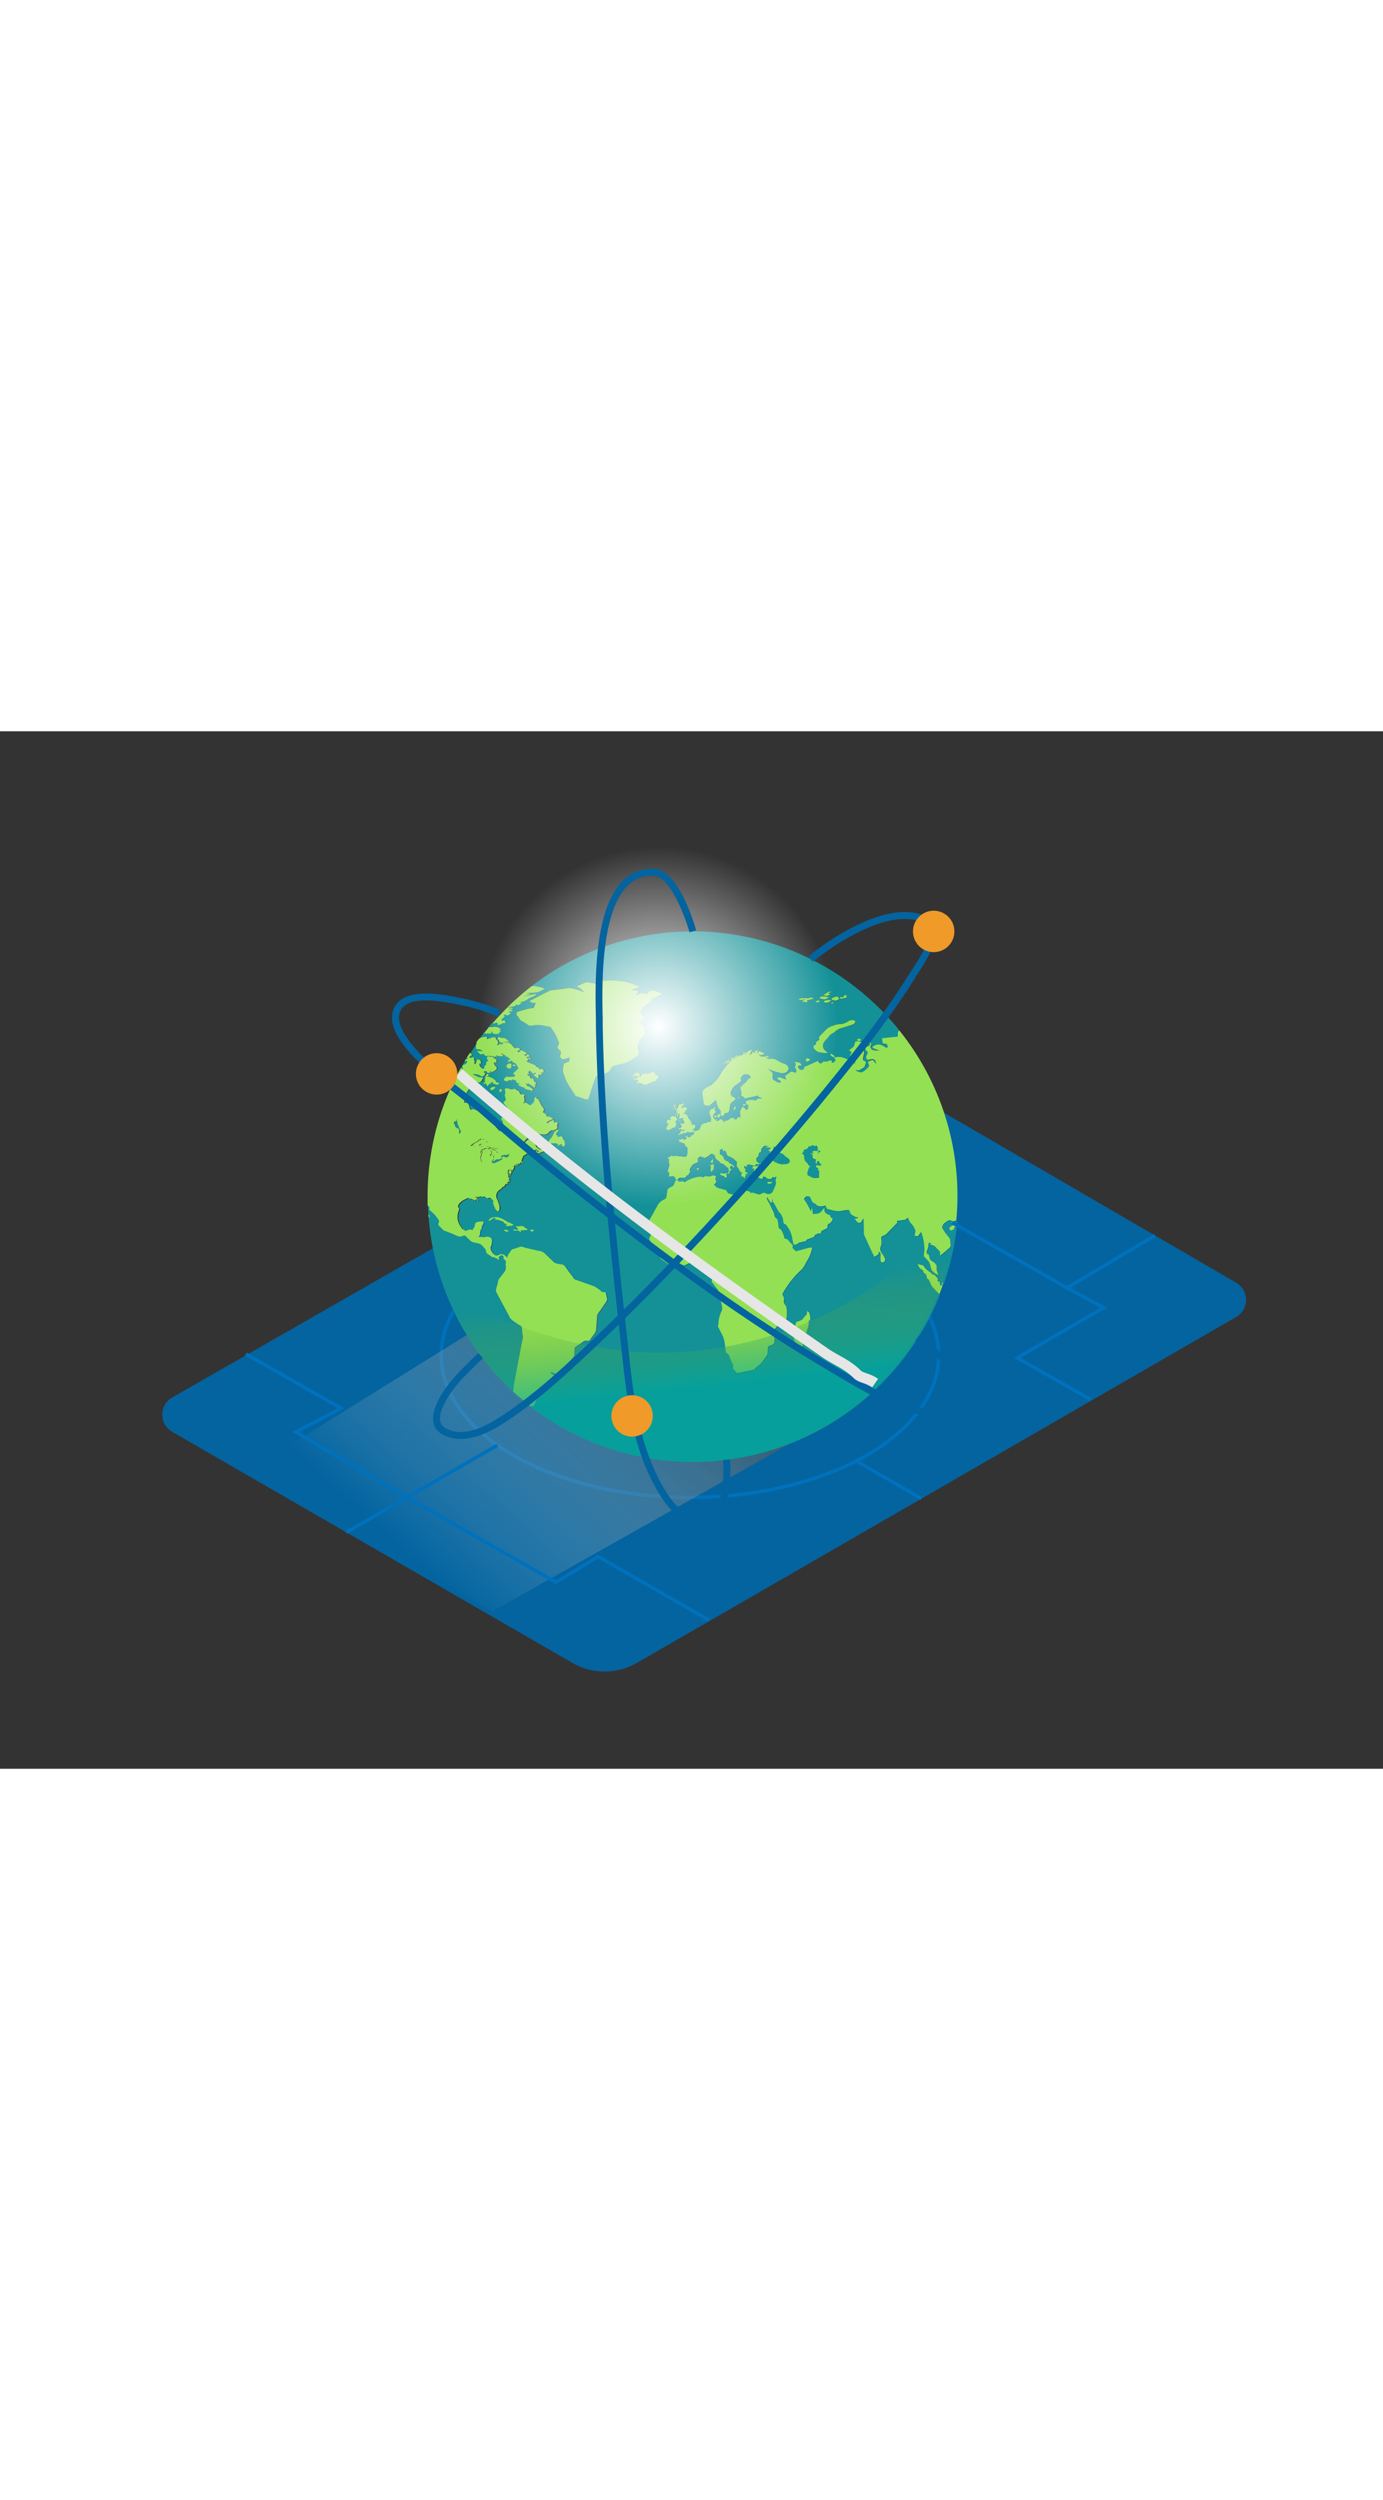 <svg xmlns="http://www.w3.org/2000/svg" xmlns:xlink="http://www.w3.org/1999/xlink" viewBox="0 0 400 300" data-imageid="world-connection-isometric" imageName="World Connection" class="illustrations_image" style="width: 166px;"><rect x="0" y="0" width="400" height="300" fill="#333333" stroke="none"/><defs><linearGradient id="linear-gradient" x1="124.16" y1="243.69" x2="193.69" y2="166.73" gradientUnits="userSpaceOnUse"><stop offset="0" stop-color="#fff" stop-opacity="0"/><stop offset="1" stop-color="#4d4d4d"/></linearGradient><linearGradient id="linear-gradient-2" x1="203.67" y1="160.62" x2="206.66" y2="188.79" gradientUnits="userSpaceOnUse"><stop offset="0" stop-color="#88a80d" stop-opacity="0"/><stop offset="1" stop-color="#00a99d"/></linearGradient><radialGradient id="radial-gradient" cx="190.45" cy="85.36" r="52.02" gradientUnits="userSpaceOnUse"><stop offset="0" stop-color="#fff"/><stop offset="1" stop-color="#fff" stop-opacity="0"/></radialGradient></defs><title>0</title><g style="isolation:isolate"><g id="Layer_2" data-name="Layer 2"><path d="M357.52,159.44l-121-70.38a5.72,5.72,0,0,0-5.72,0l-181,103.58a5.72,5.72,0,0,0,0,9.92l115.73,66.82a18.68,18.68,0,0,0,18.68,0l173.3-100A5.72,5.72,0,0,0,357.52,159.44Z" fill="#03649f" class="target-color"/><ellipse cx="199.56" cy="180.46" rx="71.94" ry="41.07" fill="none" stroke="#0071bc" stroke-miterlimit="10"/><polygon points="245.67 196.34 142.33 254.51 73.2 212.95 161.06 158.41 245.67 196.34" opacity="0.63" fill="url(#linear-gradient)" style="mix-blend-mode:multiply"/><path d="M146.73,79.79l0,0h0Z" fill="none"/><path d="M135,94.48l-.25.4a1.42,1.42,0,0,1,.56-.14C135.31,94.5,135.18,94.47,135,94.48Z" fill="#139197"/><path d="M134,97.74c-.2-.64-.43-1.19.34-1.32.32-.05.51-.34.75-.58s.05-.38,0-.61l-.6.29a1,1,0,0,1,0-.18q-.59,1-1.15,2A6.42,6.42,0,0,0,134,97.74Z" fill="#139197"/><path d="M150.21,181.28l.79-4.18a14.15,14.15,0,0,0,.35-1.86,10.32,10.32,0,0,0-.2-1.6,4.87,4.87,0,0,0-.17-1.42c-.19-.3-.81-.56-1.08-.75l-1.61-1.12a3.2,3.2,0,0,1-1-1.38l-2-3.71-1.63-3.06c-.34-.63.23-1.79.39-2.44a4.35,4.35,0,0,1,.32-1.3l.93-1.2c.69-.89,1.29-1.4,1.11-2.66,0-.28-.21-.44,0-.65,0,0-.07-.43,0-.58.09-.38-.76-.73-.67-1.1s.09-.4-.29-.62-.27-.14-.55,0a2.91,2.91,0,0,0-.55.45c-.1.09.18.41.24.52-.54.23-.51.29-.76-.29-.11.32-.65-.22-.94-.28s-.26.15-.36.08l-.49-.37c-.34-.25-1-.57-1.23-.93s-.1-.78-.35-1.07c-.63-.73-1-1.38-1.91-1.63-.69-.19-1.83-.24-2.37-.77l-1.43-1.41c-.31-.31-.75,0-1.12.13-.84.26-1.71-.35-2.51-.68l-2-.79a2.47,2.47,0,0,1-.75-.31L127.1,143c-.39-.4-.16-.63,0-1.19.1-.36-.57-1.07-.75-1.36a4,4,0,0,0-.67-.81l-1.37-1.27c-.1-.1,0-.39.05-.52s-.22-.36-.3-.46l-.28-.36q0,1.29.13,2.57c.18.15.39.4.36.61s-.17.33-.3.31A76.44,76.44,0,0,0,148.54,191c.09-.95.2-1.89.37-2.81Z" fill="#139197"/><path d="M146,123.17c.48.46,1.52-.43,1-.64l.44-.38c-.3.12-.93.6-1.14.51-.38-.17-.86.06-1.26.15C144.24,123.88,145.7,122.84,146,123.17Z" fill="#139197"/><path d="M144,123.88a.8.8,0,0,0-.79.29c-.21.19-.36.4-.66.25a.53.53,0,0,1,.41-.39c-.11-.16-.13,0-.19-.26a5.36,5.36,0,0,0-.58.89l.46.13-.1.14c.63.06.9-.25,1.44-.45a5,5,0,0,0,1.36-.79c0-.15,0-.23-.1-.33C145.22,123.66,144.27,123.89,144,123.88Z" fill="#139197"/><path d="M132.49,114.69c0,.07,0,.14,0,.22a.24.24,0,0,0,.07-.13c.22.08.16.37.13.59.06-.13.18-.26.33-.19s-.09.34-.12.46a1.13,1.13,0,0,1,.26-.13.74.74,0,0,0-.22.84c.09.3.27-.05.26-.22.06,0,.12,0,.18.07-.12-.27.1-.56-.08-.72a2.17,2.17,0,0,1-.38-.77c-.14-.36-.83-1.86-.52-2l-.07,0c-.1.12-.12.1-.27.13a.42.42,0,0,1,.29-.32l-.16-.13c-.22.4-.22.52.1.75-.25-.11-.71-.35-.81,0-.18.66-.07.53.41.66-.56.12.13.79.27,1.07l.19.11C132.35,114.65,132.32,114.78,132.49,114.69Z" fill="#139197"/><path d="M275.9,142.24c0,.21,0,.64-.32.45-.1-.05-.21-.54-.26-.67.12,0,.23-.12.35-.15a1.27,1.27,0,0,0-1.45-.18c-.35.28-1.2.7-1.35,1.17,0,.14-.32.75-.25.87l.63,1c.3.48.67.91,1,1.36s.68.75.71,1.46c0,.44.26,1.47-.06,1.77a35,35,0,0,1-2.82,2.39c-.33-.34.13-.84-.11-1.09l-.95-1a2.4,2.4,0,0,0-1.78-1l.07-.56c-.75,0-.61.13-.67.95a5.32,5.32,0,0,1-.45,1.4,1.48,1.48,0,0,0,0,.62c0,.4,0,.33.4.31.19,0,.42,1.19.48,1.41s.82.7,1.1.91a3.06,3.06,0,0,1,.81.92c.17.43,0,1,.09,1.49a10.45,10.45,0,0,0,.51,1.28,3.48,3.48,0,0,1-1.54-.92c-.48-.38-.52-.6-.72-1.23a6,6,0,0,0-.58-1.75L267.4,152c-.2-.22.08-1.41.12-1.74a12.6,12.6,0,0,0-.12-1.92,14.05,14.05,0,0,0-.83-3.4l-.72.89c-.31.38-.28.37-.74.26s-.45-.07-.37-.6c0-.23.22-.83.13-1a4.3,4.3,0,0,0-1.11-1.9,4.41,4.41,0,0,1-1-1.81c-.27.19-.65.6-1,.64l-1.68.23c-.07,0-.43,0-.48.07s.07.49,0,.6l-.83.85-2.35,2.41a4.26,4.26,0,0,1-1.12.56c-.42.2-.26.51-.26,1a5.85,5.85,0,0,1,0,1.45c-.1.38-.41,1-.31,1.37a2.66,2.66,0,0,0,.63,1.35,4.74,4.74,0,0,1,.71,1.33c.38.89-1.13,1.67-1.24.47a10.69,10.69,0,0,1,0-1.56c0-.52-.17-.6-.52-1,0,.37,0,.74-.27.94l-1,.62c-.88-1.67-1.63-3.4-2.4-5.13a8.54,8.54,0,0,1-.64-1.47,6.73,6.73,0,0,1,0-1.17q-.05-1.67-.1-3.33l-.7,1c-.23.33-.26.28-.65.27s-.94-.85-1.25-1.18c.31-.07,1,0,1-.46a2.1,2.1,0,0,1-.56,0,6.44,6.44,0,0,1-1.37-.78c-.28-.16-.47-.89-.61-1.2s-2.51.19-2.91.24a8,8,0,0,1-2.61-.44c-.38-.09-.81,0-1-.43-.35-.68-.26-.88-.94-.63a2.55,2.55,0,0,1-1.52,0c-.37-.06-.61-.52-.95-.68a1.48,1.48,0,0,1-1-1c-.2-.43-.28-1-.74-1.06-.79-.11-.78-.08-1.33.56-.18.22.47,1,.61,1.25.49.82.91,1.69,1.35,2.54.06-.38.12-.77.19-1.15a3.66,3.66,0,0,1,.28,1.82,4.9,4.9,0,0,0,2-.25,8.39,8.39,0,0,0,1.39-1.59c0,.48-.08,1.27.32,1.54a5.05,5.05,0,0,0,.73.5c.23.1.49,0,.62.26s.25.67.45.7.2.3.18.65-.75,1-1,1.22c0-.11-.1-.22-.12-.33a2.34,2.34,0,0,0-.3,1.13c0,.42-.16.37-.51.54l-1.08.52c-.21.1-.21.7-.41.8s-.43-.14-.61-.06l-.79.35c-.36.16-.31.65-.64.77l-1.79.64c-.18.06-.21.16-.32.33s-.33.2-.57.25c-.52.1-1,.27-1.53.4s-.45.53-.87.53c-.64,0-.7.14-.82-.52l-.38-2a7.7,7.7,0,0,0-1.24-2.64c-.32-.53-.37-.63-.92-.84-.32-.12-.31-1.09-.38-1.42a5.51,5.51,0,0,0-.64-1.43c-.14-.27-.45-.4-.62-.7l-1.07-1.91c-.18-.31-.31-.86-.73-.75,0-.39.11-.78.16-1.18l-.46,1.41a6.48,6.48,0,0,1-1.16-1.76c-.38.48.29,1.28.51,1.71l1.31,2.67c.26.53.17,1.13.55,1.55.17.18.58.47.62.73.07.45.14.9.21,1.35,0,.26,0,.76.21,1a5,5,0,0,1,.8.77,11.58,11.58,0,0,1,.77,2.1c.08.22.71.19.87.37l.73.85c.4.47,1.22,1,.59,1.6.43.13.89,1,1.23.92l3.5-.94c.22-.06.84-.32,1,0s-.3,1.31-.35,1.55a11.4,11.4,0,0,1-1.33,2.63,9,9,0,0,1-1.22,2,26.67,26.67,0,0,0-4.11,4.66c-.24.4-1.74,2.45-1.5,2.82a1.78,1.78,0,0,1,.38,1.53,1.42,1.42,0,0,0,.41,1.31c.63.86.42,2.19.47,3.26a2.43,2.43,0,0,1-1.25,2c-.36.17-1.08.34-1.35.65l-1.05,1.23c-.31.36-.69.53-.49,1,.13.31.61,1,.57,1.38a5.41,5.41,0,0,1-.18,1.66c-.18.29-1.06.51-1.36.65-.5.24-.39.46-.44,1.07a4.6,4.6,0,0,1-.15,1.47,25,25,0,0,1-1.8,2.55,14.83,14.83,0,0,1-1.2,1c-.22.19-.66.75-.94.81l-3.13.66-1.44.3c-.23,0-.7-.56-.87-.72-.57-.51-.55-.5-.46-1.32,0-.31-.32-.87-.43-1.15l-.73-1.82c-.14-.36-.59-.64-.86-.9s-.18-1-.21-1.27l-.32-2.08a8.46,8.46,0,0,0-1-2.49l-.8-1.62c-.12-.24,0-.69.08-.93a9.28,9.28,0,0,1,.78-3.33c.56-1,.22-1.77,0-2.79L208,162c-.08-.34-.52-.73-.72-1l-1.13-1.51c-.2-.27-.06-.62,0-1,.08-.69.16-1.38.24-2.07s.1-.63-.24-1.09-.37-.59-1-.55c-.35,0-1.06.24-1.32-.07l-1.08-1.33a7.46,7.46,0,0,0-2.63.3l-1.56.79c-.41.21-.59.1-1,0a1.83,1.83,0,0,0-1.21-.11l-1.71.6c-.27.1-.58-.27-.79-.43l-1.64-1.18a4.06,4.06,0,0,1-1.46-1.48l-2.09-3.63-.67-1.17c-.1-.18.27-.86.33-1s.48-.91.4-1.26c-.13-.58-.26-1.15-.39-1.73a5.71,5.71,0,0,1-.33-1.48,3.16,3.16,0,0,1,.44-.8l2-3.64a4.3,4.3,0,0,1,1.84-1.61c.42-.27.61-.27.68-.79l.29-1.92c.12-.76,1.62-.89,1.91-1.63.21-.51.3-1.23.81-1.37.13,0,.51.66.93.57.18,0,.61-.23.79-.13s.48.34.57.28a14.08,14.08,0,0,1,1.23-.73A9.56,9.56,0,0,1,202,129a2.49,2.49,0,0,1,.8-.09,2,2,0,0,0,.64.21c.21,0,.42-.26.63-.3a3,3,0,0,1,.59,0,2.18,2.18,0,0,0,1.45-.17c.4-.24.77.08,1.18.25-.3.67-.37.7,0,1.34.16.29-.46.74-.66,1,.33.3.74.84,1.15.95l2.14.57c.55.15.4.75.94,1s.93.13,1.37.44c.62.44,1,.55,1.35-.24.09-.19-.21-.47-.11-.64s.24-.58.39-.62a2.69,2.69,0,0,1,1.73-.12c.15,0,0,.36.21.4l1,.2c.26.05.27.18.4.44s.32-.16.43-.13l1.55.46a1.17,1.17,0,0,0,1.18-.1c.59-.29.65-.38,1.24-.1a1.5,1.5,0,0,0,2.11-.66c.2-.55,1.17-2.27.79-2.83-.24-.36.29-1.12.16-1.26s-.34.09-.46.19-.34-.18-.49-.15-.36.45-.55.54a2.36,2.36,0,0,1-.72,0c-.45,0-.64-.46-1-.54s-.5-.21-.6.09-.12.34-.47.41-.9-.41-1.18-.57c-.51-.29-1.39-1.77-.84-2.39l-.55.06c-.08-.61.71-.77,1-.78a2.72,2.72,0,0,0,1.52-.34l-.52-.27c.11-.3.74-.17,1-.13.53.08.56-.07,1-.35a1.92,1.92,0,0,1,1-.43,2.88,2.88,0,0,0,1.23,0c-.1.17.07.33.26.42s.18-.25.48.17c.11.15.91.27,1.17.38.44.17.71-.09,1.15,0a1.82,1.82,0,0,0,1.27-.4c.35-.22.16-.84-.06-1.09s-.7-.42-1-.74-.65-.78-1.14-.84a4.74,4.74,0,0,1-.49-.29c-.2-.13-.38-.29-.57-.43l.16-.22.54.11c-.17-.58.21-.76.63-.75-.2-.17-.47-.32-.58-.56l.54,0c-.13-.41.41-.11.49-.36s-.34-.17-.47-.15a1.72,1.72,0,0,0-1.25.5v-.15a1.89,1.89,0,0,0-1.08.57l.09-.19c-.51-.06-.28.58-.07.82s.67.15,1.09.15c-.3.54-.64.14-1,.31s-1,.79-1.39.49c.23-.63-.07-.55-.59-.8.26-.14,1.26-.5.58-.73a1.9,1.9,0,0,0-.68,0c-.16,0-.38-.23-.51-.33.28,0,.63.17.77-.15-.3.15-1.06-.2-1.24,0s-.78.67-.82,1a2.65,2.65,0,0,1-.12.73c-.1.14-.49.12-.52.3-.11.55-.09.95-.53,1.24s-.33.79-.13,1.19.83.58.79.7c-.12.35-.75-.1-1,.12l-1,1c0-.37.17-.44.43-.6-.2-.08-.43-.09-.66-.18a6.31,6.31,0,0,0-.88-.14c-.16,0-.36.09-.51.15s.05.32,0,.38c-.28.23-.48,0-.72-.15-.26.29,0,.57.18.84s.25.37-.08.71c.43.3.9.41.81,1-.26-.2-.44-.44-.71-.1.34.06.36.27.13.46s-.13.31,0,.62c-.29-.06-.51,0-.63-.3s-.24-.18-.45,0c-.22-.76-.38-.83.21-1.31-.55,0-.55-.07-.87-.56-.19-.28-.32-.75-.56-.95-.43-.36-.27-.62-.22-1.21s-.13-.54-.54-.86a4.31,4.31,0,0,0-1.81-1.1c-.17,0-.56-.54-.62-.72a1.44,1.44,0,0,0-.61-1c-.18.55-.4.28-.48-.12s0-.29-.42-.18-.67.16-.41.64c.09.17-.24.56.06.79a4,4,0,0,1,.84.63c.19.27.16.68.41.9s.45.47.83.49.67,0,.29.31c.35.29,2.11,1,1.66,1.61-.18-.09-.69-.79-.89-.59a.79.79,0,0,0-.31.54c-.06.25.11.24.29.37.51.4-.35.51-.32.75s-.64.94-.63.39a.72.72,0,0,0-.24,1c.17.34-.53.46-.61.18-.15-.5-1.83-.44-1.17-1.17a3.09,3.09,0,0,0,2.08-.06c.22-.15,0-.3.26-.42s-.23-1.12-.35-1.14-.47,0-.44-.24a.27.27,0,0,0-.42-.27c0-.23-.46-.6-.66-.58-.36.05-.56-.31-.82-.56-.46-.45-1.09-.67-1.23-1.29s-.14-.62-.62-.87c-.25-.14-.57-.24-.75,0a6.34,6.34,0,0,1-1.62,1.08l-1.31-.43c-.22-.07-.57.4-.74.56s.17.75,0,1-.76.39-1,.51c-.71.37-.93.94-1.36,1.68-.13.21.43.42.16.77s-.59.58-.46.85c-.16,0-.52.05-.61.2s-.25.53-.39.55a9.83,9.83,0,0,1-1.36,0c-.4,0-.64.48-1,.58s-.8-.55-.45-.8c-.35.17-.52-.43-1-.17s-.61-.1-.93.14a2.9,2.9,0,0,0,.1-.79c0-.15,0-.29,0-.44s-.16,0-.22-.05c-.27-.41-.07-.51,0-1s.44-1.14.25-1.57a2.19,2.19,0,0,1,0-1.27c-.25.2-.41-.18-.31-.42s.56-.22.72-.25A1,1,0,0,0,194,123c.43-.39.63.14,1,0a1.77,1.77,0,0,1,1.24,0c.4.13.74-.08,1.1.06a2.29,2.29,0,0,0,1,.11c.71-.15.62-1.53.61-2.1s.09-.71-.42-.86c-.29-.09-.33-.61-.27-.77-.27.06-.17-.1-.28-.15s-.43-.07-.48-.11c-.22-.17-.3-.28-.56-.26a.39.39,0,0,1-.44-.22c.08,0,.15-.06.22-.07a.45.45,0,0,1-.29-.43,1.65,1.65,0,0,0,.89-.16c.54-.38.23.3.58.21.13,0,.8-.14.77-.32a3.09,3.09,0,0,0-.27-.84c.14,0,.41,0,.46.12s0,.23.25.26a1.51,1.51,0,0,0,.95-.13c-.09,0-.18-.07-.27-.08a2,2,0,0,1,.86-.51c.42-.2,0-.48.18-.81.09-.15.73-.29.92-.38a1.46,1.46,0,0,1,.88-.11c-.12,0-.47-.08-.48-.23s.32-.06.35-.09,0-.22.07-.3a1.77,1.77,0,0,0,.35-.84c0-.18.33-.14.44-.27.37-.45.74-.19,1.18-.33.06,0,0-.23.11-.25l.37-.05a2.14,2.14,0,0,1,.57.06c-.07-.35.23-.26.47-.29-.13-.05-.5-.36-.32-.51s0-.22-.06-.53.09-.5-.18-.73-.17-.3-.18-.61c0-.51.08-1.08.61-1.1s.74-.45,1.13-.65c-.27.4-.41,1.24.18,1.39-.34.55-1,.73-.88,1.46.09.53.59,1,1.09.75l-.2.43c.49.29.91-.41,1.33-.46a.89.89,0,0,1,.61.4c.08.28.34.35.57.48a.81.81,0,0,0,0-.27l-.41,0c.3-.19,1.35-.21,1.56-.49a1.45,1.45,0,0,1,1.77-.34s-.21-.08-.3-.13c0,.46.64.52.87.24.09-.11.13-.38.19-.43s.18,0,.24-.06.36-.22.48-.4a1.21,1.21,0,0,1-.3.43c.77.38.31-1,.29-1.4a1,1,0,0,1,.23-.72c.16-.2,0-.51.3-.71.69-.51.86.62,1.37.66.28,0,.48-.39.44-.63s.11-.81.06-.84-.22.12-.28.08a3.48,3.48,0,0,1-.31-.33c-.08-.09-.22-.66-.14-.7a3.34,3.34,0,0,1,1.61-.45l1.18.15c.54.07.08-.13.4-.34s.51,0,.76-.2.55,0,.75.08c-.11-.37-.84-.5-1.16-.63.05-.08.05-.22.12-.3-1.1.21-2.24.48-3.36.7-.12,0-.58.19-.65.07a1,1,0,0,0-.64-.56c-.44-.18-.4-.14-.32-.65a1.69,1.69,0,0,0,0-.85,3.4,3.4,0,0,1-.26-1c0-.22.49-.56.64-.73.36-.41.84-.67,1.18-1.1.18-.21.45-.73.68-.85s.57.11.44-.33a1.1,1.1,0,0,0-1.12-.84c-.77,0-.83-.06-1.37.54-.34.38-.52.69-.24,1.17s-1.83,1.51-2,1.74c-.52.66-1.4,1.7-.84,2.67.24.42.93.4,1.15.88s-.42.63-.67.85c-.43.37-.77.52-.85,1.11a7.28,7.28,0,0,1-.24,1.61c-.26.6-.7.6-1.22.71-.2,0-.19.29-.25.5s-.22.18-.45.19-.4.11-.46-.29a1.8,1.8,0,0,1-.07-.74c.15-.42-.45-.92-.69-1.25-.1-.14,0-.4-.12-.56a3.52,3.52,0,0,1-.32-.66c-.05-.21.14-.59-.1-.64s-.24-.41-.31-.62c-.15.57-.26.62-.7.95s-.56.57-.89.77c-.5.3-1.77.15-1.79-.63,0-1-.4-1.87-.35-2.82s.1-.82.69-1.32a5.15,5.15,0,0,1,1.06-.63,3.44,3.44,0,0,0,1.21-.77c.32-.36.63-.69,1-1a11.06,11.06,0,0,0,1.61-2.44,16.44,16.44,0,0,1,1.87-2.22,6.79,6.79,0,0,1,2.07-1.9,23,23,0,0,1,2.88-1.06c.38-.11.57-.73.92-.93a2.08,2.08,0,0,1,1.19-.21,2.77,2.77,0,0,0-.85,1.43c.43-.08.8-.8,1.08-1.15q.07.33.13.65l.58-.78c.08-.11.58,0,.72,0l-.36.6c.51.39.22-.56.64-.4l1.32.52c.37.15-.32.5-.46.53a4.06,4.06,0,0,1-1.08-.1c.17.3.51.19.65.54,0,.09.48-.05.64,0,.38,0,.74.2,1-.14.11-.16.58.19.75.27-.09.35-.42.13-.67.06-.11.73,1.15.45,1.49.46a3.13,3.13,0,0,1,1.67.57,9.11,9.11,0,0,0,1.75.83,1.91,1.91,0,0,1,1.3,1c.18.55.15.54-.15,1-.19.29-.25.47-.56.58a2.31,2.31,0,0,1-1.61.1,15,15,0,0,1-3.54-1.2c.35.35,1.35,1,1.35,1.54s-.09,1.6.39,1.81,1.25.86,1.78.64c.31-.13.15-.64-.16-.64s-.45-.29-.66-.56c.5-.45.53-.35,1.14-.14l1.49.52a7.76,7.76,0,0,1-.38-1.13l1.12-.75c.2-.13.56-.51.8-.44l1.18.35c.05-.22.24-.64.16-.86,0-.06-.41-.69-.43-.61.09-.37.18-.73.26-1.09,0-.13-.39-.51-.48-.62l1.43.19c.36,0,.6.59.82.89-.24,0-.94,0-1.06.18s.18.59.4.89.62.12,1,.06.13-.4.37-.72c.11-.15.52-.24.68-.31l1.3-.59,2-.9c.19.62.19.62.76.76.38.09.57-.61.9-.58a1.87,1.87,0,0,0,1.22-.08,1.38,1.38,0,0,1,1.2-.1l-.25.44c.61.18.58.21,1-.33s.13-.54-.24-1a4.18,4.18,0,0,1,3,.11l1.77.7a6.69,6.69,0,0,1,1.22.93c0-.22.25-1,.07-1.1l-1.3-1c-.29-.21.17-.82.3-1.11s-.57-.5-.76-.63l1.28-1c.29-.23.41-1.07.53-1.43s2.19,0,2.66.07l-.55,1.5c-.1.26.35.86.46,1.11.21.44-.49,2.4-.14,2.64s.89.33.67.86c-.13.29-.27,1-.54,1.15l-1.38.84c-.2.13-.82-.09-1.06-.12a2.13,2.13,0,0,0,2,.64,6.18,6.18,0,0,0,1.8-1.55c.52-.53-.82-1.32.28-1.66.21-.06.81-.39,1-.19l.84,1c-.06-.42,0-.83-.35-1.07a1,1,0,0,0-1-.24c-.13,0-1.2.26-1.23.16-.08-.29-.35-.82-.22-1.1s.57-.82.34-1.17-.77-.83-.56-1.15.65-.48,1.08-.65,0-.87,0-1.06c.23-.06.69.57.55.83-.32.61-.28.6.05,1.2.23.41,1.91.41,2.34.45a18.86,18.86,0,0,1-1.8-.74c-.69-.32.5-.83.77-.92a2.47,2.47,0,0,1,2,.25,4.43,4.43,0,0,1,.71.44c.22.15.53,0,.79,0a3.19,3.19,0,0,0-.33-.89c-.16-.15-.74-.12-1-.16s-.33-1.27-.39-1.58l2.77-.28,1.56-.16c.35,0,.21-.4.22-.75,0-.68,0-.69.49-1l0,0A76.63,76.63,0,0,0,153.79,73.66a3.16,3.16,0,0,1,1.14,0,15.8,15.8,0,0,1,2.59.69,7.4,7.4,0,0,1-2.25,1.14l-3,.22,1.35.23-2.32.69,3.81-.77c0,.62-1.71,1-2.22,1.37a5.46,5.46,0,0,1-1.33.81l-1.49.3.93,0a2.8,2.8,0,0,1-.95.75c-.29.15-.7-.07-1-.15l.14.46c-.81.16-1.63.25-2.45.34l0,0c.46,0,1.59-.09,1.49.44H146.8c.34.09,1.42.13,1.37.64l-1.23.16.7.38a1.46,1.46,0,0,1-.93.69c-.25.09-.8-.28-1-.15s.45.36,0,.71c-.14.12-.88.66-.73.89s.18.18.44,0,.27,0,.5.1.11.41.12.56-.32.18-.42.21-.27-.14-.31-.12-.18.27-.3.32l-1.23.37c.09-.36.21-.48-.08-.71s-.35.24-.64-.08c0,.45-.44.34-.69.11l-1,1.22.1,0c.39-.14.7,0,1.06-.07a2.49,2.49,0,0,1,2.34.72l-.51.38a1.06,1.06,0,0,1,.6.24c-.37.12-.5.09-.62.49,0,.18-.84.2-1,.23a1.45,1.45,0,0,1-.77-.15c-.32-.11-.08-.6-.52-.59,0,.17.06.35.09.52-.32,0-1,.35-1.08-.12-.12.46-.7.34-.93,0,0,.09,0,.21,0,.31h-.32q-.59.75-1.15,1.52a2.25,2.25,0,0,1,.47-.28,3.05,3.05,0,0,1,2-.24c-.05.2-.1.4-.15.6a8.06,8.06,0,0,0,1.58-.54,2.16,2.16,0,0,1,.77,0c.29,0,.22.4.39.62s.29.2.44.51.16.45-.07.87.1.35.31.15c.38-.38.34-.36.79-.09.13.07.49-.38.6-.49s.62-.11.83-.14a2.21,2.21,0,0,1,1.43.56c.26.25.9,1.26,1.16,1.17.44-.16,1.24-.25,1.43.38-.16.09-.83.39-.77.57.15.42.65.08.79-.24s1.64.55,1.93.7c-.12.41-.68.41-1,.52.26,0,.55,0,.45.37.27-.14.65-.21.71-.59.25.17.64.34.64.72a1.29,1.29,0,0,0-1,.27,1.38,1.38,0,0,0,.71.18c.45-.08.42-.1.59.38l-.88-.18.09.59-.63.08c.74.33,1.48.62,2.24.91a1.58,1.58,0,0,1,.76.56c.32.35.53.33,1,.4l-.3.46a3.42,3.42,0,0,1,1.14,0c.47.2.29.5.23,1-.23,0-.59-.2-.74,0l.53.26c-.53.28-.74.56-1.25.2a2.94,2.94,0,0,1,0,1.2,3.32,3.32,0,0,1-1.35-1.08c.27-.12.68-.16.56-.59-.17.06-.55.29-.72.26s-.45-.49-.67-.61-.44-.17-.59.06.18.32.2.7l-.58-.08.19.59c.29-.11.36-.25.47.08l.27.84c.09-.44.3-.24.57-.12s.29.24.37.63.35.22.5.46a3.28,3.28,0,0,1,.12.92l-.35-.46c-.21.37.32.47.16.85-.08,0-.18,0-.26-.08l.16.43c-.15,0-.54-.47-.77-.61l-1.27-.8c.06.11.06.25.12.36l-.74-.33.42.73c.1.18.49.14.65.25l.77.55c.25.18.15.3.11.64l-2.08-.54c-.25-.06-.24-.38-.39-.42l-1.06-.27.12-.18a1.51,1.51,0,0,1-.88-.33l.56-.28c-.32-.18-.69-.14-.88-.45-.36-.55-.35-.89-.9-.53,0-.24-.13-.36-.35-.33,0,.1-.06.23,0,.33-.32-.08-.66-.28-.92,0s-.69.17-1,.19-.6-.43-.48-.65.62-.38.56-.73a4.26,4.26,0,0,0,1.61.12c.13,0,.9-.15,1-.27s-.45-.54-.58-.64l1.29-1.3c.11-.11.31-.2.22-.36l-.54-1c-.28-.5-.85-.37-1.11-.82s-.17-.32-.52-.18l-.79.3c0-.67.12-.57.69-.74-.31-.26-1-1.14-1.37-.74,0-.18-.07-.35-.11-.53s-.32,0-.43,0c-.32-.15-.28-.8-.72-.38.35.1.4.28.56.62a3.79,3.79,0,0,1-2.19-.23l.63.59c-.28.1-.35-.26-.6-.28-.09,0-.16.26-.26.22l-.51-.2a5.83,5.83,0,0,0-1.71-.1,1.8,1.8,0,0,1-.77-.2c-.31-.28.1-.44-.46-.39-.25,0-.39.26-.7.09a2.42,2.42,0,0,1-1-1l1.63.14c-.54-.58-1-.5-1.78-.57-.08,0-.16-.81-.18-.93s.29-.8.38-1l0-.08q-1.06,1.49-2.06,3c.22.25.51.49.66.68l-.94.63c.31.12.56.33.85.13s.55,0,.85.2l-.45.31c.3.26.46.26.36.67s-.16.49.19.72a1.56,1.56,0,0,0,.37-.85c0-.15.14-.74.4-.58s.74.32.79.53.3.75-.13.89c0-.08,0-.17,0-.26-.88.49,1.08,2.24,1.16,1.29,0-.27,0-.43.18-.6s.39-.26.39-.41c0-.71,0-.67.61-.94-.24-.37-.46-.56-.37-1s.34-.33.73-.27,1,0,1.14.23a1.32,1.32,0,0,0,.93.56c-.2.37.12.61-.09.87s-.6.1-.8.12a2.9,2.9,0,0,0,.6,1c.32.3.46.53.12,1a4.25,4.25,0,0,1-1.09.67c-.3.18-.51-.21-.75-.43l.36.83-.57-.3c0,.08,0,.15.07.23l-.58-.14c-.13,0,0-.36-.16-.36-.29,0-.7-.11-.85.23l.54.32a2.31,2.31,0,0,1-.65.81c-.43.24-.58,0-1-.2a4.42,4.42,0,0,0-2.06-.36l1.59.8a5.09,5.09,0,0,0,1.45.18c-.17.29-.45,1.07-.73,1.2s-.39.25-.56.24-.44-.1-.63,0c-.58.41-.63.44-1.29.24-.42-.13-.84-.23-1.26-.34l.84.38c-.06.05-.1.13-.16.18a.93.93,0,0,1,.92.12c.21.12.54.43.18.59a1.62,1.62,0,0,1-1,.16c-.13,0-.35.47-.42.57a5.85,5.85,0,0,0-1,1.74c-.15.72-.3,1.45-.45,2.18.29.07.93.07,1.14.27s.38,1.07.5,1.39c.21.59.34.37.91.25.3-.07.63.14.91.24a8.18,8.18,0,0,1,2.2,1.12c.24.17.69.66,1,.69l1.26.14c.15,0,1,0,.95.18,0,.59-.05,1.17-.07,1.75,0,.81.78,1.43,1.25,2s1.44-.49,1.36-1l-.26-1.56c0-.28-.41-.64-.56-.88.51-.33,1.5-.7,1.86-1.21a2.16,2.16,0,0,0,0-2.11,6.2,6.2,0,0,1-.79-.84c-.32-.45-.43-.42,0-.79s.48-.35.32-.94c-.09-.32-.29-.71-.19-1a1.58,1.58,0,0,0,0-1.29c-.11-.37.12-.49.5-.54.69-.09,1.33.52,2,.2.43-.2.55,0,.94.31.19.14.73.37.79.63s.31.68.74.61a1.45,1.45,0,0,1,.89.27c-.18.31-.29.4-.23.75a1.67,1.67,0,0,1,0,1c.09,0,.19,0,.28,0-.17.21-.65.55-.39.79.44-1.32,2,1.56,2.37-.22.07.08.21.09.28.17.18-.38.47-.75.39-1.17s.38-.89.68-.82q-.06.24-.11.48c.69,0,1.15,1.45,1.48,2,.18.32.74.95.76,1.31,0,.2-.34.47-.3.66s.36.29.43.35a2.55,2.55,0,0,1,.57.45c.13.21-.08.44.2.45a1.88,1.88,0,0,1,1.19.34c.3.21.9.49.24.59a7.21,7.21,0,0,0-1.09.32c.22.08.51-.08.75-.15-.16.29-.68.32-1,.41s-.19.66,0,.46a.74.74,0,0,1,.43-.27c.17-.06.11-.16.21-.22a2,2,0,0,1,.85-.24.44.44,0,0,1-.31-.17c.21,0,.62,0,.71.27s-.24.3,0,.55c.24-.44.52-.21.9-.09s.07.67,0,.84c-.12.33.26.44,0,.82a2.29,2.29,0,0,1-.82.5c-.29.08-.57,0-.9.12a1.59,1.59,0,0,0-.7.57,1.63,1.63,0,0,1-1.65.55,12.89,12.89,0,0,0-2.17,0c-.65,0-1.33-.18-1.51.69,0,.23-.68.3-.86.42a5.66,5.66,0,0,0-.77.83,9.61,9.61,0,0,1-1.19,1.41c.88-.43,1.35-1.36,2.23-1.78.6-.29,2.24-1.22,2.67-.13-.07,0-.15-.05-.22-.09.44.3-.16.52-.38.72s-.52-.19-.85,0c.13,0,.45.39.47.39a1,1,0,0,1,.6,0,1,1,0,0,1-.4.62c.1,0,.23,0,.33,0-.17.46.32.83.67.92l-.12.09c.51.25,1,.46,1.45.13l0,.24a.69.69,0,0,0,.3-.09c-.3-.39.31-1,.52-1.28.4.15.17.5.08.81.29-.23.71.22.46.33a1.75,1.75,0,0,1-1,.28c.08.07.12.19.2.26l-1.25.51a1.51,1.51,0,0,0-.46.23c-.18.16-.23-.21-.38-.08s-.54.67-.84,1-.41-.08-.53-.13c-.44-.63.62-1.17,1-1.43s.13,0,.25.14.38-.08.6-.27c-.28,0-.63-.11-.87.06a1,1,0,0,1,.23-.45c-.33-.08-.74.34-1,.52s-.17-.14-.38.1-.34,0-.48,0c.21.68-.93.43-1.09.74l-.14-.14c-.18.36-.34.4-.68.53s-.23.25-.33.5-.79,1.55.1,1.46l-.07-.17a1,1,0,0,1,.19.22c-.26.19-.58,0-.86,0s-.09.38-.3.39a2.53,2.53,0,0,0-1.51.46c.4-.05.73-.25,1.12-.31l-.13.1c.11,0,.22,0,.33,0a1.75,1.75,0,0,1-.77.3c-.25,0-.69-.07-.83.19.61.07-.27,1.23-.49,1.42.14-.25-.29-.42-.39-.72,0,.36.47.84.31,1.17a7.22,7.22,0,0,0-.55,1.07l-.07,0a1.85,1.85,0,0,1,.21-.68c-.16-.1-.08-.42-.4-.33a3,3,0,0,1,.16-.71s.22-.5,0-.34c-.52.38-.36.62-.22,1.26a1.36,1.36,0,0,0-.5-.26c.13.19.45.25.55.44s-.11.57-.07.71.43.12.33.55-.29.31-.58.41c.26,0,.71-.09.64.3,0,.16-.56.17-.7.19.08,0,.14.12.22.17-.12,0-.18.12-.33.12.13.31.31,0,.52.15l-.44.24c-.11.06-.27-.13-.36-.07s-.35.52-.48.7-.4.07-.57.28a2,2,0,0,1-.48.55,2.4,2.4,0,0,0-1.2,1.37,1.89,1.89,0,0,0,.11,1.37,12.7,12.7,0,0,1,.7,1.88c.1.35.19,1.26-.06,1.51s-.35.45-.58.13c-.07-.1-.48-.47-.49-.5a4.45,4.45,0,0,0-.31-.75c-.12-.27-.26-.43-.18-.76l-.15.13c-.12-.42.26-1-.15-1.3s-.56-.75-1-.61c-.23.08-.48.25-.69.1a3,3,0,0,0-.66-.43c-.38-.1-1,.4-1.13-.24-.07.56-1.32.16-1.68.45.26,0,1.21.14.5.49.08,0,.46.17.48.24a.21.21,0,0,1-.26.25c.1-.26-.28-.36-.47-.47,0,.18,0,.25,0,.38-.17-.36-.33,0-.56-.16s-.43-.43-.77-.31-.47-.12-.65-.19c-.35-.13-.91.27-1.25.41-.55.23-1.88,1.21-1.88,2,0,.24.32.49.34.74a2.3,2.3,0,0,1-.17.6,5,5,0,0,0-.31,1.34,4.81,4.81,0,0,0,.79,2.93c.37.56.51,1,1.12,1.13.13,0,.33.36.43.32l.75-.28a2.27,2.27,0,0,1,.68-.15c.18,0,.32.22.42.18a1.42,1.42,0,0,0,.32-.15c.06-.05-.09-.2,0-.28a1,1,0,0,0,.41-.56c.14-.49.1-1.05.61-1.26a3.88,3.88,0,0,1,1.13-.23c.29,0,1.12-.14.86.49-.1.25-.44,1-.62,1,.09.05,0,.14.25.14-.08.07-.14.16-.22.21l0,.05.12-.08a4.8,4.8,0,0,0-.24.9.58.58,0,0,1-.15-.52,1.76,1.76,0,0,0-.2.34c.39,0-.06.76.07,1s-.3.71-.47.87a9.26,9.26,0,0,0,1.69.14c.23,0,.4-.18.64-.14a3.32,3.32,0,0,1,.85.12,1.05,1.05,0,0,1,.75,1.18c-.06.38-.12.76-.18,1.14,0,.22-.22.42-.25.63-.13,1,1.13,2.73,2.07,2.34.58-.24.88-.48,1.49-.29a2.59,2.59,0,0,1,1.26,1c0-.73.88-1.73,1.23-2.32.11-.18.79-.29,1-.36l1.49-.53c.45-.16,1.27.23,1.72.34l3.52.82a3.4,3.4,0,0,1,1.77.63l2.74,2.63c.58.55,1.84.57,2.57.75s1.23,1.32,1.66,1.88l1.32,1.73c.1.14.34.6.51.66l2.83,1,2.83,1a11.87,11.87,0,0,1,2.28,1.64c.13,0,1,0,1,.12.09.42.2.84.29,1.26.21.91.23.89-.27,1.62l-1.84,2.66a2.6,2.6,0,0,0-.67,1.26c-.09,1.3-.19,2.61-.28,3.92-.06.86-1,1.75-1.4,2.44-.2.29-.36.79-.71.81s-1.12-.1-1.4.1l-2.58,1.77c-.17.12-.17,1.41-.19,1.64s0,.74-.16,1l-2.14,2.75-2,2.52c-.15.19-2.21-.7-2.52-.8-.19.71,1,.78,1.11,1.39a4.24,4.24,0,0,1,.24,1.17c-.05.27-.45.66-.59.88-.43.63-1,.62-1.71.81a3,3,0,0,1-1.67,0c.13.43.24.61.08,1-.09.26,0,.67-.12.78-.68.48-1.08.27-1.79-.09a5.55,5.55,0,0,0,0,1.18c.06.25.47.68.36.92l-.65,1.4c-.21.46-.29.42-.76.53a.61.61,0,0,0-.17.08,76.66,76.66,0,0,0,118-32.54c-.58-.55-1.12-1.12-1.64-1.69a4,4,0,0,1-.78-1,6.61,6.61,0,0,0-.72-1.59c-.13-.14-.34-.06-.4-.28l-.25-.94c-.14-.53-.81-.41-.83-1s-.62-.63-.9-.88c-.13-.11-.85-1-.7-1.23s1,.21,1.18.23c.6.07.51.3.83.76a8.83,8.83,0,0,0,1,.91c.35.33.78.46,1.06.85.15.21.32.19.57.23.4.08.13.13.36.31s.37,0,.37.38c0,.19.42.16.48.48s-.21.3-.16.58.4.24.54.3.14.54.17.68.36.26,0,.58a.52.52,0,0,1,.69-.13l.09-.25c0-.05-.06-.09-.1-.09a.36.36,0,0,1-.33-.08c.15-.19.23-.5.43-.19,0-.06,0-.13,0-.2a.22.22,0,0,1,.19.07,76.24,76.24,0,0,0,3.87-18l-.65.24C275.77,141.92,275.83,141.92,275.9,142.24ZM222,130.43c.11-.21.64-.1.78-.08s.57-.23.8-.33c-.2.19-.53.33-.35.67C223.1,130.73,221.65,131.13,222,130.43Zm-5.87-.43a1.21,1.21,0,0,0,1,.27c.23,0,.74.06.73.32a5.29,5.29,0,0,1-1.9-.23A1,1,0,0,1,216.13,130Zm-10.51-5.77a2.52,2.52,0,0,0,.45-.38c.12-.15-.06-.32.14-.36a2.7,2.7,0,0,1-.16,1.38C205.83,124.89,205.38,124.44,205.63,124.23Zm-.27,1.16.21.08c.2-.13,1-.56.93.16,0,.35-.09.71-.13,1.06s-.32.16-.34.35-.24.3-.45.11,0-.28.06-.6c0-.06-.17-.15-.16-.21s.21-.31.19-.41C205.61,125.66,205.23,125.77,205.36,125.39Zm-3.16,1.18-.37.31-.42-.33C201.79,126.33,201.95,126.09,202.2,126.57ZM207,111.71c-.18,0-.47-.35-.49-.53.21-.12.42-.18.48.07A.24.24,0,0,1,207,111.71Zm8.89-3.78c-.33.21-.75.3-1,.66a.54.54,0,0,0-.17-.63A1.52,1.52,0,0,1,215.87,107.92ZM213.72,106h-.11c0,.08,0,.15,0,.23C213.06,105.89,213.66,105.55,213.72,106Zm-.79,2.56c-.16.21-.36.36-.14.61a1.36,1.36,0,0,0-.58.46C212.18,109.1,212.24,108.4,212.93,108.57ZM207.42,111a.29.29,0,0,0,.17-.36.63.63,0,0,1,.23,0c-.1.2,0,.29.17.31-.45-.9,1.09,0,.14.15.08.05.13.17.21.22-.38,0-.35.38-.4.71-.06-.29,0-.54-.29-.51S207.36,111.24,207.42,111ZM233.3,95.47c-.46-.45-.31-.73.2-.94a1.59,1.59,0,0,1,.87.44C234.2,95.09,233.52,95.69,233.3,95.47Zm8.07-1.26c-.31.26-1.18-.46-1.29-.74l.39-.24C240.61,93.34,241.68,93.93,241.37,94.21Zm6.95-5.29a.68.68,0,0,1,.79.5l-1.16.2C248,89.15,247.88,89,248.31,88.91Zm-4.4-12c.13-.07.14-.4.26-.49s.51,0,.67-.05c0,.46.16.64-.26.73l-1.36.31a2.1,2.1,0,0,1-.29-.29C243.2,76.56,243.56,77.09,243.92,76.89Zm-1.3.55c-.25.28-.95.78-1.23.43s-.3-.14-.55-.13-.25-.25-.34-.49a6.59,6.59,0,0,1,1.44-.53C242.26,76.63,242.91,77.11,242.61,77.44Zm-2.51.87c-.43.08-1.64.46-1.81,0s1.61-.56,1.78-.57l.51.27-.65.1C240,78.13,240,78.24,240.11,78.3Zm.94.24-.39.2a3.18,3.18,0,0,1-.33-.26C240.59,78.43,240.91,78.23,241.05,78.54Zm-1.76-3c.51-.36.75-.23,1.36-.12l-1.1.27.54.48-.9.36-1.13-.16C238.48,76.11,238.89,75.84,239.29,75.55Zm-1,1.15a4.15,4.15,0,0,1,1.39.31,2.78,2.78,0,0,1-1.42.53L237,77.18C237.41,76.63,237.65,76.72,238.33,76.69ZM237.2,78l-.51.41-.93-.12C236.41,77.74,236.43,77.7,237.2,78ZM236,90.48c.21-.42-.19-.44.25-.76.12-.09.81-.47.78-.62-.08-.38-.22-.56,0-.83l1-1.06a17.54,17.54,0,0,1,1.46-1.38,6.82,6.82,0,0,1,1.84-.77,4.76,4.76,0,0,1,1.94-.34,5.68,5.68,0,0,0,2.23-.89c.3-.24,2-.62,1.9.26-.07.73-1.7,1-2.11,1.16-.81.28-1.64.51-2.45.77a7.23,7.23,0,0,0-1.69,1.08,4.52,4.52,0,0,0-1.09.7c-.26.34-.51.69-.79,1-.46.54-1.24,1.23-1.22,2,0,1,.63,1.48,1.37,2-.47.39-1.58.05-2.11,0a2.37,2.37,0,0,1-1.54-.81c-.38-.41-.44-.42-.4-1C235.36,90.65,235.82,90.79,236,90.48Zm-2.84-13.3a2.48,2.48,0,0,0,1.21-.18c.43-.12.67.09,1,.33l-1.95.46.15.54a4.38,4.38,0,0,1-1.62-.26l1-.66-1.24.32-.9-.24A4,4,0,0,1,233.14,77.19Zm-23.19,20a1.26,1.26,0,0,0,.15-.25c-.13-.05-.09-.09-.19-.16.25,0,.44-.1.43-.43C210.39,96.76,210.23,96.87,209.95,97.15Zm.49-.63a1,1,0,0,1,0-.36,1,1,0,0,1,.25,0c.09-.22.23-.37.44-.35Zm5-3.63c.28.08.24-.06.46-.18,0,.22-.18.3-.34.45-.31,0-.61.13-.7-.3A1.12,1.12,0,0,1,215.43,92.89Zm-.62.42a2.42,2.42,0,0,0,.79-.08c.24-.12.25-.39.56-.4a2.2,2.2,0,0,1-1.55.83C214.81,93.62,214.94,93.5,214.81,93.31Zm-.72.24c0,.25-.06.36-.25.22l-.07-.21A.81.81,0,0,1,214.1,93.55Zm-.27.39-.6.28-.42.14C213,94.09,213.53,93.75,213.83,93.94Zm-.51-.11a.35.35,0,0,1-.34.24,1.64,1.64,0,0,1-.23-.11C212.83,93.67,213.11,93.7,213.32,93.83Zm-.66.15c.34.12.15.23,0,.44l-.47,0A4.08,4.08,0,0,0,212.66,94Zm-.92.48c.22-.07.38-.17.51.12-.16.13-.89.86-.86.32C211.42,94.53,211.42,94.57,211.74,94.46Zm-.21.79.55-.46-.79.85C211.21,95.4,211.3,95.25,211.53,95.25Zm-.35.48a.37.37,0,0,0-.47.18c-.18.24-.28.15-.56.1.17-.18.13-.1.16-.33h.19c-.07-.23,0-.42.26-.42,0,.17-.06.34-.09.51.25-.12.15-.35.3-.44S211.23,95.54,211.18,95.73Zm-.27-.89-.07.17-.4.32C210.34,95,210.67,94.94,210.91,94.84Zm-.8.32c.24.2.3.4,0,.59l-.44-.09Zm.08.72-.57.37C209.61,95.8,209.89,95.88,210.19,95.87Zm-1.06.31c.13-.13.26-.15.37,0a.32.32,0,0,1-.39.21C209.12,96.31,209.12,96.24,209.13,96.18Zm-11.45,11.13-.11.07c.13,0,.19,0,.31,0-.15.09-.18.12-.35.07s0,.09,0,.13l-.1-.15C197.4,107.38,197.44,107.12,197.68,107.31Zm-2,1.64.19,0c-.07-.11-.07-.27-.14-.38a.49.49,0,0,1,.48,0c-.09-.07-.17-.19-.26-.28l.06-.18.21,0c-.11-.26.16-.52.21-.2.22-.11.06-.08.2,0a1.54,1.54,0,0,1,1-.18c-.08.46-.65.53-.72.84h-.23a2,2,0,0,1,.33.1c-.11.07-.16.21-.25.3l.07.06c.14-.29,1.4-.43,1.59-.15.29.44-.8,1-.57,1.52a.47.47,0,0,0-.5.21c.77.11,1.13.18,1.39,1,.21.66.88.73,1,1.54a.36.36,0,0,0-.49-.15c.31,0,.94.53.52.83.1.12,1.18-.31,1.11.32s-.38.79-.84,1.13c.18,0,1.11.22.51.46a7.18,7.18,0,0,1-1.22.29c-.26.06-.32-.19-.55-.21s-.51.25-.67.34c-.55.27-.66-.35-1,.41-.53-.39-.95.39-1.33.13.21-.24.69-.48.77-.78.14-.56.6-.37,1-.31a1,1,0,0,1,.31-.5l-.68.23s-.37-.18-.5-.18l.12-.09c-.31-.17-.57.29-.78-.06,0,0,0-.1,0-.17.18-.08.64-.16.75-.32s0-.38.08-.69l-.47.09c.24-.16.37-.37.1-.59a.27.27,0,0,1,.38.18c.21-.17.41-.07.64,0l0-.17c.12.07.09,0,.19.13l.08,0a.77.77,0,0,1-.06-.91c-.39.3-.73-.69-.09-.84-.37-.05-.7.29-1,.12.1.3-.17.08-.34,0,0,.08,0,.15,0,.23-.36-.28-.06-.32,0-.63s.06-.22,0-.49-.08-.26.11-.28a1.11,1.11,0,0,0-.08-.25c-.22.48-.5.21-.17-.06-.29.11-.27.37-.31.61s0,.63-.2.43,0-.17,0-.3,0-.26,0-.47.12-.62.4-.77l-.07-.1c-.19.17-.31.4-.55.25.4.24-.07.43-.25.25.29-.06.28-.18,0-.24.09-.13.31-.2.33-.29a.9.9,0,0,1,.24-.48l-.16-.05.11-.05C195.76,109.11,195.67,109.12,195.7,108.95Zm.35,2c.17,0,.21.15.12.31A.45.45,0,0,1,196,110.95Zm.4,1.74a.44.44,0,0,1,.27-.37.28.28,0,0,1-.14.38Zm-.84-1.83c-.11-.24,0-.35.17-.31A2.43,2.43,0,0,1,195.61,110.85Zm-.35,0a.69.69,0,0,1,.23-.16c.1.18.07.32-.11.38C195.33,111,195.45,110.92,195.27,110.88Zm0-1.32.09-.06c0,.08,0,.1,0,.14Zm.54-.27c-.2.43-.6-.06-.77-.27l.08-.14.17.14c0-.06,0-.13,0-.19s.13.06.18.16S195.6,109.32,195.83,109.29Zm-.47-1.34c.13-.06.17.34-.12.37l.1.13c-.2,0-.27.14-.44.3l-.07-.14.13-.06C194.55,108.24,195.15,108.05,195.36,107.95Zm-.51.94a.79.79,0,0,0-.11.59c-.22-.17-.07-.41-.1-.51s-.09,0-.07-.12A.87.87,0,0,1,194.85,108.89Zm-2.28,5.73a.67.67,0,0,0,.46-.3c.12-.17.5-.16.68-.2a1.53,1.53,0,0,0-.83.09,4.55,4.55,0,0,1,.65-.69,2.1,2.1,0,0,1-.8-.25c.09-.1.34-.25.29-.4-.09-.31-.17-.34.1-.49s.37,0,.53.08.34-.1.53-.25l-.47-.17c.23-.4.71-.94,1.2-.65l-.1.18c.15,0,.54-.21.65-.09s.23.6.45.53c0,.55-.18.56-.61.86a1.06,1.06,0,0,1,.27.9l-.21.7c-.08.26-.23.07-.44.12-.61.17-1.47,1.16-2.1.63.08,0,.13-.15.21-.19l-.46-.12a3.07,3.07,0,0,0,.35-.18C192.79,114.7,192.68,114.63,192.57,114.62ZM146.16,89.77c-.27.06-1,.39-1.25.25a1.76,1.76,0,0,1-.47-.28c-.18-.25.09-.35-.24-.51a.47.47,0,0,1,.11-.88l.8.29c.22.08.52-.08.73,0a3.57,3.57,0,0,1,1.43,1.15A4.59,4.59,0,0,0,146.16,89.77Zm2.1,6.75a.51.51,0,0,1,.9.29C149.06,96.81,148,96.82,148.26,96.52Zm-.28-.21c-.16.43,0,.63-.22,1.07s-.94,0-1.17-.18C146,96.65,147.43,95.55,148,96.32Zm-6,7.47c-.09,0-.13-.26-.16-.34-.09-.25,0-.23.18-.39a1.5,1.5,0,0,1,.87-.31l.43,0A1.28,1.28,0,0,1,142,103.79Zm1.83-1.58c-.4-.12-1.5-.25-1.41-.9-.41.16-.36.48-.76.63-.24.09-.46.48-.73.67s-.25-.71-.35-.78a8.32,8.32,0,0,0-1,.18c.13-.19.63-.56.7-.71s-.09-.36-.07-.51.07-.42.12-.62c.13-.5.11-.88.56-1.07s.59.5.08.59a.89.89,0,0,0,.14.29c.25-.35.33-.25.57,0s.45.11.64.23,1.51.8,1,1.29a1.09,1.09,0,0,1,1.1.29Zm.85,2.25c-.2-.22-.33-.26-.3-.57s.27-.51.52-.43C145.5,103.65,144.88,104.27,144.68,104.46Zm11.53,16.16c-.42-.19-1-.3-.66-.92l.19.44,1.3.1C156.74,120.58,156.63,120.82,156.21,120.62Zm-.93-3.66a2.46,2.46,0,0,1,2,.73C156.69,118.13,155.71,117.31,155.29,117Zm-8.75,27.77a2.43,2.43,0,0,1-.79-.42c.29-.43.91-.08,1.26,0a1.93,1.93,0,0,1,.17.25C146.89,144.51,146.69,144.77,146.53,144.73Zm1.2-1.68c-.54,0-1.07.09-1.59,0,.07-.07.42-.34.42-.43,0-.29-.42-.18-.53-.23-.43-.2-.44-.65-.82-.71s-.78-.34-1.17-.35c-.24,0-.26-.18-.48-.11a.49.49,0,0,1-.51-.19.47.47,0,0,0,.36-.07c-.71-.71-1.52.89-2.23.52.36-.22.48-.66.92-.77a4.28,4.28,0,0,1,1.56-.21,6.08,6.08,0,0,1,2.66,1.14l.05-.1a1.41,1.41,0,0,0,1.13.55c.09,0,.2.3.4.33a1.45,1.45,0,0,1,.66.4Zm4.37,1.15c-.42,0-.67.12-1,.13-.07,0-.13-.2-.33-.06s-.12.54-.25.58c-.29.1-.24-.39-.35-.45s-.4,0-.56,0c-.54-.08-.72.15-1.15-.16-.15-.46,1.13.06,1.43-.16-.32-.47-.26-.63-.77-.87.49-.23.63-.07,1.13-.06a1.64,1.64,0,0,0,.45-.12c.17-.09.44.09.61.14s.24-.09.37.16.19.34.54.41c.14,0,.46.22.38.37C152.35,144.47,152.42,144.2,152.1,144.2Zm1.35.27c-.23-.57.59-.31.91-.29l.11.12C154.31,144.54,153.61,144.87,153.45,144.46Zm9.85-24.66c-.19.29-.25.28-.57.16s-.33-.16-.25-.6c-.6,0-.72.44-1.29.56a.43.43,0,0,1,.34-.47,3.19,3.19,0,0,0-1.93-.26c-.2,0-.7.09-.84-.14a1.39,1.39,0,0,1,.08-.88,5.17,5.17,0,0,0,1.28-1.89c.21-.51.83-1.29,1.4-1.05l-.28.6c-.31.29-.45.33-.44.78,0,.14.24.18.35.23s.09.38.11.53c.24-.07,1-.36,1.24-.14s.3.3.25.69c0,.13.38.23.43.46S163.52,119.48,163.3,119.81Zm15.86-23.6-1.66.45c-.36.09-.46.3-.72.62a6.54,6.54,0,0,1-1,1.24,5.33,5.33,0,0,1-1.24.41l-1.77.58c-.45.15-.43.16-.61.64-.33.9-.65,1.79-.94,2.71l-1.1,3.43c0,.1-.84.08-1,0l-1.77-.65c-.29-.1-.81-.16-1-.45l-1.11-1.74a14.91,14.91,0,0,1-1.72-3l-.74-2.06a4.84,4.84,0,0,1,.17-1.79c0-.08,0-.56.09-.59l1-.43c.1,0,.55-.15.56-.27l.14-1.09-1.45.43c-.66.2-.63.2-1.12-.34s-.15-.75,0-1.34-.34-.83-.73-1.24-.08-.72.09-1.24.11-.61-.13-1.15A13.14,13.14,0,0,0,160,86.55c-.16-.2-.65-1.09-.89-1.13l-1.46-.25a9,9,0,0,0-2.74-.23l-1.59.2c-.27,0-.93-.54-1.17-.68l-1.41-.83c-.34-.2-.65-.85-.89-1.18-.08-.11-.45-.48-.42-.62s0-.68.23-.73L152,80.4a7.83,7.83,0,0,1,1.77-.35c.44,0,.5.06.67-.37l.46-1.16c-.7-.08-1.32,0-1.82-.55l4.12-2.13,1.67-.86a5.13,5.13,0,0,1,1.5-.21l2.95-.39a5.42,5.42,0,0,1,1.5-.19,26.77,26.77,0,0,1,4.07,1.19,5.73,5.73,0,0,0-2.11-1.67l2.43-1.11c.55-.25,1.25.05,1.83.15l1.44.25c.37.07.41-.59.7-.76a2.39,2.39,0,0,1,.81-.07l1.8-.16a21.61,21.61,0,0,1,4.94.4,15.65,15.65,0,0,1,4.16,1.47l-2.17.78c.45.36,1,.26,1.49.27s-.24,1.37-.31,1.5c.44-.19,1.36-.82,1.82-.75l1.21.2c.34.06.48-.33.7-.6s1.33-.31,1.82-.22a11.71,11.71,0,0,1,2,.79l-1.75,1a5.09,5.09,0,0,1-1.57.39l.43.37a6.35,6.35,0,0,1-1.3,1.16,3.92,3.92,0,0,0-1.3,1c-.27.44-.95,1.12-.73,1.64.28.69.66.84,1.25,1.24l-1.67,1.64,1.15.78c.31.21.27.79.33,1.16,0,.16.29,1.13.19,1.25l-1.14,1.26a7.16,7.16,0,0,0-1,2.48c-.11.32.22,1.07.3,1.39.15.66.12.64-.31,1.16l-2.71,1.66A9.26,9.26,0,0,1,179.16,96.21Zm8.08,5.89a1.34,1.34,0,0,1-1,.06,2,2,0,0,1-.58-.13c-.09-.06-.19-.37-.31-.35l-1.29.17c-.17-.45.49-.32.63-.71l-.17,0,0-.17c-.22,0-.31-.11-.16-.29-.3,0-1.18.2-1.26-.2.49,0,1-.21,1.57-.2v-.15a.56.56,0,0,1-.53,0l.56-.27c-.22-.05-.67-.27-.89-.18-.46.18-.58.27-1,.08.16-.08.12-.14.31-.11,0-.07,0-.15,0-.22s.35.2.43,0-.39-.15-.13-.46.9.49.83-.19c-.23,0-.41,0-.48-.25.52,0,.49.08.89.42.08.07.38.13.39.27a.24.24,0,0,1-.29.25,7.27,7.27,0,0,0,.41.66,5.69,5.69,0,0,1,.27-.63c.15-.24.45,0,.22-.52.29-.06.46.28.66.49-.09-.26,0-.57.29-.56s.41.25.61.55c0-.2-.06-.39-.09-.59.52.24.67,0,1.21,0-.32-.82,1.5-.08,1.13.55.31-.11.51.08.77.23s-.06.44.19.61c-.22.21-.38.52-.69.35,0,.42-.22.72-.6.62s-.77.42-1,.56l-.59.08C187.37,101.87,187.41,102,187.24,102.1Zm47.06,68.43-.35-.35a5.22,5.22,0,0,1-.27,2.35l-1.23,4.13-.34,1.13s-.9.31-1,.37-1-.23-1-.42a11.78,11.78,0,0,0-.27-1.48,2.25,2.25,0,0,1-.09-1.46c.15-.45.67-.91.72-1.38a5.78,5.78,0,0,0-.34-1.55c-.05-.24.16-1.14.36-1.18a4.65,4.65,0,0,0,1.38-.51c.44-.22.6-.6.94-1s.61-.49.64-1.17c0-.86.61,0,.79.28l0,0A3.45,3.45,0,0,1,234.3,170.53Zm42-27.23c-.25,0-.3.32-.34.56s-.36.26-.52.34.06.19-.13.17a.67.67,0,0,1-.38-.11c-.35-.2-.28-.29-.28-.74.44-.28.75-.86,1.38-.51l0-.16C276.26,142.88,276.33,143.06,276.28,143.3Z" fill="#139197"/><path d="M237.06,124.87c-.13-.11-.12-.46-.25-.54-.57-.35-.66.54-.67.87a1.18,1.18,0,0,1-.12-1.38c-.24-.11-.76-.22-.93-.42a3.3,3.3,0,0,1-.16-1s-.79-.33-.44-.41.43.33.78.07c-.23-.22-.45-.26-.26-.55a.64.64,0,0,1,.55-.22,6.35,6.35,0,0,1,1.37.21.79.79,0,0,0-.48.73c.25-.36.35-.58.78-.63-.21-.67-.37-.23-.93-.41.09-.29.28-.63.13-.91-.06-.12-.31-.71-.52-.47s-.54,0-.83-.12-.57.27-.79.31c-.55.1-.52-.19-.68.5,0,.19-.68.34-.84.41-.39.16-.36.18-.45.64,0,.21-.37.43-.51.59a.74.74,0,0,1,.72.7,2.62,2.62,0,0,0,.31,1.38c.15.33.53.44.71.76a1.7,1.7,0,0,0,.89.91c-.41.12-.49.08-.6.53a6,6,0,0,1-.28.81,1.72,1.72,0,0,0-.05.9c0,.39.14.32.49.4s.32.3.57.38l.9.28a4.31,4.31,0,0,0,1.45-.18,4.71,4.71,0,0,1-.06-1.44c.14-.74-.19-.4-.48-.92a2.35,2.35,0,0,0,.28,0,1.39,1.39,0,0,0-.14-.45c-.08-.08-.33,0-.4-.07-.2-.25-.07-.49,0-.72a3.75,3.75,0,0,0,1.33.07C237.55,125.19,237.27,125.06,237.06,124.87Z" fill="#139197"/><path d="M134.5,95.34l.27-.45A.51.51,0,0,0,134.5,95.34Z" fill="#93e054"/><path d="M138,89.92l.67-.92A2.08,2.08,0,0,0,138,89.92Z" fill="#93e054"/><path d="M209.9,96.74c.1.07.06.11.19.16a1.26,1.26,0,0,1-.15.25c.28-.29.44-.4.39-.85C210.34,96.64,210.16,96.71,209.9,96.74Z" fill="#93e054"/><path d="M195.61,110.85a2.43,2.43,0,0,0,.17-.31C195.64,110.5,195.5,110.62,195.61,110.85Z" fill="#93e054"/><path d="M196.72,112.32a.44.44,0,0,0-.27.37h.13A.28.28,0,0,0,196.72,112.32Z" fill="#93e054"/><path d="M193,115c-.08,0-.13.15-.21.19.63.53,1.49-.46,2.1-.63.21-.06.36.13.44-.12l.21-.7a1.06,1.06,0,0,0-.27-.9c.43-.3.56-.31.61-.86-.22.07-.28-.33-.45-.53s-.5.06-.65.09l.1-.18c-.48-.29-1,.25-1.2.65l.47.17c-.2.15-.3.31-.53.25s-.38-.17-.53-.08-.19.18-.1.49c0,.15-.2.31-.29.4a2.1,2.1,0,0,0,.8.25,4.55,4.55,0,0,0-.65.69,1.53,1.53,0,0,1,.83-.09c-.19,0-.57,0-.68.2a.67.67,0,0,1-.46.3c.11,0,.22.09.34.1a3.07,3.07,0,0,1-.35.18Z" fill="#93e054"/><path d="M195.89,109.15l-.11.05.16.05a.9.9,0,0,0-.24.48c0,.09-.24.17-.33.29.3.06.3.18,0,.24.18.18.65,0,.25-.25.25.15.37-.08.55-.25l.07.1c-.28.15-.33.47-.4.77s.07.21,0,.47-.16.2,0,.3.18-.27.2-.43,0-.5.31-.61c-.33.27-.05.55.17.06a1.11,1.11,0,0,1,.08.25c-.19,0-.16.09-.11.28s.11.17,0,.49-.4.35,0,.63c0-.08,0-.15,0-.23.17.06.44.28.34,0,.26.18.59-.17,1-.12-.64.15-.3,1.14.09.84a.77.77,0,0,0,.06.91l-.08,0c-.1-.15-.07-.06-.19-.13l0,.17c-.23,0-.44-.14-.64,0a.27.27,0,0,0-.38-.18c.27.22.14.43-.1.59l.47-.09c0,.31.14.39-.08.69s-.58.24-.75.32c0,.08,0,.21,0,.17.2.35.47-.11.78.06l-.12.09c.13,0,.45.2.5.18l.68-.23a1,1,0,0,0-.31.5c-.43-.06-.88-.25-1,.31-.07.3-.56.54-.77.78.38.27.79-.52,1.33-.13.3-.75.42-.14,1-.41.16-.08.5-.35.67-.34s.29.27.55.21a7.18,7.18,0,0,0,1.22-.29c.6-.25-.32-.44-.51-.46.46-.34.77-.52.84-1.13s-1-.21-1.11-.32c.42-.3-.21-.83-.52-.83a.36.36,0,0,1,.49.15c-.13-.81-.81-.88-1-1.54-.26-.85-.62-.92-1.39-1a.47.47,0,0,1,.5-.21c-.23-.49.86-1.08.57-1.52-.18-.28-1.44-.14-1.59.15l-.07-.06c.09-.08.14-.23.25-.3a2,2,0,0,0-.33-.1h.23c.06-.3.64-.38.72-.84a1.54,1.54,0,0,0-1,.18c-.14-.08,0-.1-.2,0-.06-.31-.32-.05-.21.2l-.21,0-.06.18c.09.08.16.2.26.28a.49.49,0,0,0-.48,0c.06.11.07.27.14.38l-.19,0C195.67,109.12,195.76,109.11,195.89,109.15Z" fill="#93e054"/><path d="M149.2,79.43l-.14-.46c.31.08.71.31,1,.15a2.8,2.8,0,0,0,.95-.75l-.93,0,1.49-.3a5.46,5.46,0,0,0,1.33-.81c.51-.32,2.19-.75,2.22-1.37l-3.81.77,2.32-.69-1.35-.23,3-.22a7.4,7.4,0,0,0,2.25-1.14,15.8,15.8,0,0,0-2.59-.69,3.16,3.16,0,0,0-1.14,0,77.06,77.06,0,0,0-7,6.11C147.57,79.68,148.38,79.6,149.2,79.43Z" fill="#93e054"/><path d="M195.38,109.5l-.09.06.08.09S195.43,109.58,195.38,109.5Z" fill="#93e054"/><path d="M194.83,108.61l.07.14c.17-.16.24-.25.44-.3l-.1-.13c.29,0,.26-.43.12-.37s-.82.29-.4.6Z" fill="#93e054"/><path d="M194.64,109c0,.1-.12.34.1.51a.79.79,0,0,1,.11-.59.87.87,0,0,0-.28,0C194.55,108.95,194.59,108.92,194.64,109Z" fill="#93e054"/><path d="M195.33,108.82c0,.06,0,.13,0,.19l-.17-.14-.08.14c.18.21.57.69.77.27-.23,0-.38-.08-.33-.31S195.44,108.83,195.33,108.82Z" fill="#93e054"/><path d="M195.39,111.09c.18-.06.2-.2.11-.38a.69.69,0,0,0-.23.16C195.45,110.92,195.33,111,195.39,111.09Z" fill="#93e054"/><path d="M210.65,95.76c0-.17.06-.34.09-.51-.22,0-.33.19-.26.42h-.19c0,.23,0,.15-.16.33.28,0,.38.14.56-.1a.37.37,0,0,1,.47-.18c.06-.19,0-.56-.22-.42S210.9,95.64,210.65,95.76Z" fill="#93e054"/><path d="M212.25,94.58c-.14-.29-.29-.19-.51-.12s-.32.07-.34.44C211.36,95.44,212.09,94.71,212.25,94.58Z" fill="#93e054"/><path d="M212.08,94.79l-.55.46c-.23,0-.32.15-.24.38Z" fill="#93e054"/><path d="M212.66,94a4.08,4.08,0,0,1-.45.42l.47,0C212.81,94.21,213,94.1,212.66,94Z" fill="#93e054"/><path d="M210.84,95l.07-.17c-.24.1-.56.12-.47.49Z" fill="#93e054"/><path d="M197.53,107.48c.17,0,.19,0,.35-.07-.11,0-.18-.06-.31,0l.11-.07c-.24-.18-.28.07-.29.16l.1.15S197.51,107.53,197.53,107.48Z" fill="#93e054"/><path d="M209.5,96.15c-.11-.12-.24-.1-.37,0s0,.13,0,.19A.32.32,0,0,0,209.5,96.15Z" fill="#93e054"/><path d="M209.62,96.24l.57-.37C209.89,95.88,209.61,95.8,209.62,96.24Z" fill="#93e054"/><path d="M210.11,95.16l-.44.5.44.09C210.41,95.56,210.35,95.36,210.11,95.16Z" fill="#93e054"/><path d="M153.45,144.46c.16.4.86.08,1-.17l-.11-.12C154,144.15,153.22,143.89,153.45,144.46Z" fill="#93e054"/><path d="M213.32,93.83c-.21-.13-.48-.16-.57.13a1.64,1.64,0,0,0,.23.11A.35.35,0,0,0,213.32,93.83Z" fill="#93e054"/><path d="M184.68,92.65c-.08-.32-.41-1.07-.3-1.39a7.16,7.16,0,0,1,1-2.48l1.14-1.26c.1-.12-.16-1.08-.19-1.25-.06-.37,0-.95-.33-1.16l-1.15-.78,1.67-1.64c-.59-.4-1-.56-1.25-1.24-.22-.52.46-1.2.73-1.64a3.92,3.92,0,0,1,1.3-1,6.35,6.35,0,0,0,1.3-1.16l-.43-.37a5.09,5.09,0,0,0,1.57-.39l1.75-1a11.71,11.71,0,0,0-2-.79c-.48-.09-1.48-.19-1.82.22s-.36.66-.7.6l-1.21-.2c-.46-.08-1.38.56-1.82.75.07-.13.93-1.49.31-1.5s-1,.09-1.49-.27l2.17-.78a15.65,15.65,0,0,0-4.16-1.47,21.61,21.61,0,0,0-4.94-.4l-1.8.16a2.39,2.39,0,0,0-.81.07c-.29.17-.33.83-.7.76l-1.44-.25c-.58-.1-1.28-.4-1.83-.15l-2.43,1.11a5.73,5.73,0,0,1,2.11,1.67,26.77,26.77,0,0,0-4.07-1.19,5.42,5.42,0,0,0-1.5.19l-2.95.39a5.13,5.13,0,0,0-1.5.21l-1.67.86L153.12,78c.51.56,1.12.47,1.82.55l-.46,1.16c-.17.43-.23.35-.67.37a7.83,7.83,0,0,0-1.77.35l-2.41.69c-.19.06-.19.54-.23.73s.34.51.42.62c.24.33.54,1,.89,1.18l1.41.83c.23.14.9.71,1.17.68l1.59-.2a9,9,0,0,1,2.74.23l1.46.25c.24,0,.74.93.89,1.13a13.14,13.14,0,0,1,1.46,2.85c.24.54.32.59.13,1.15s-.47.84-.09,1.24.87.64.73,1.24-.38.91,0,1.34.46.54,1.12.34l1.45-.43-.14,1.09c0,.12-.47.23-.56.27l-1,.43c-.08,0-.08.51-.09.59a4.84,4.84,0,0,0-.17,1.79l.74,2.06a14.91,14.91,0,0,0,1.72,3l1.11,1.74c.18.29.7.34,1,.45l1.77.65c.14.05,1,.07,1,0l1.1-3.43c.29-.92.61-1.81.94-2.71.18-.49.16-.5.61-.64l1.77-.58a5.33,5.33,0,0,0,1.24-.41,6.54,6.54,0,0,0,1-1.24c.26-.32.36-.53.72-.62l1.66-.45a9.26,9.26,0,0,0,2.5-.74l2.71-1.66C184.8,93.29,184.83,93.31,184.68,92.65Z" fill="#93e054"/><path d="M162.76,117.92c.05-.39,0-.4-.25-.69s-1,.07-1.24.14c0-.15,0-.47-.11-.53s-.35-.09-.35-.23c0-.45.13-.49.44-.78l.28-.6c-.57-.23-1.19.54-1.4,1.05a5.17,5.17,0,0,1-1.28,1.89,1.39,1.39,0,0,0-.08.88c.14.22.64.16.84.14a3.19,3.19,0,0,1,1.93.26.43.43,0,0,0-.34.47c.57-.12.69-.52,1.29-.56-.08.44-.14.45.25.6s.38.13.57-.16,0-1.08-.11-1.43S162.74,118.05,162.76,117.92Z" fill="#93e054"/><path d="M152.19,143.74c-.35-.07-.36-.07-.54-.41s-.15-.08-.37-.16-.44-.23-.61-.14a1.64,1.64,0,0,1-.45.12c-.51,0-.65-.17-1.13.06.51.24.45.4.77.87-.31.23-1.58-.29-1.43.16.43.31.61.08,1.15.16.16,0,.42-.07.56,0s.06.55.35.45c.13,0,.13-.5.25-.58s.26.06.33.06c.37,0,.63-.13,1-.13s.25.27.46-.09C152.65,144,152.34,143.77,152.19,143.74Z" fill="#93e054"/><path d="M234.18,168.33c-.18-.25-.76-1.14-.79-.28,0,.68-.22.69-.64,1.17s-.5.76-.94,1a4.65,4.65,0,0,1-1.38.51c-.2,0-.42.94-.36,1.18a5.78,5.78,0,0,1,.34,1.55c-.05.47-.58.93-.72,1.38a2.25,2.25,0,0,0,.09,1.46,11.78,11.78,0,0,1,.27,1.48c0,.19.87.5,1,.42s1-.32,1-.37l.34-1.13,1.23-4.13a5.22,5.22,0,0,0,.27-2.35l.35.35a3.45,3.45,0,0,0-.11-2.16Z" fill="#93e054"/><path d="M276,143c-.63-.35-.94.23-1.38.51,0,.44-.08.53.28.74a.67.67,0,0,0,.38.11c.19,0,0-.12.13-.17s.49-.08.52-.34.09-.58.34-.56c.05-.24,0-.42-.24-.46Z" fill="#93e054"/><path d="M260.16,86.57l0,0c-.53.31-.47.32-.49,1,0,.35.13.71-.22.75l-1.56.16-2.77.28c.05.31.11,1.53.39,1.58s.8,0,1,.16a3.19,3.19,0,0,1,.33.89c-.25,0-.57.18-.79,0a4.43,4.43,0,0,0-.71-.44,2.47,2.47,0,0,0-2-.25c-.27.09-1.46.6-.77.92a18.86,18.86,0,0,0,1.8.74c-.43,0-2.12,0-2.34-.45-.34-.6-.37-.59-.05-1.2.14-.26-.32-.89-.55-.83.08.19.35.93,0,1.06s-.81.24-1.08.65.38.87.56,1.15-.17.82-.34,1.17.14.81.22,1.1c0,.1,1.1-.14,1.23-.16a1,1,0,0,1,1,.24c.34.24.29.65.35,1.07l-.84-1c-.16-.19-.76.13-1,.19-1.1.34.24,1.13-.28,1.66a6.18,6.18,0,0,1-1.8,1.55,2.13,2.13,0,0,1-2-.64c.24,0,.86.24,1.06.12l1.38-.84c.26-.16.41-.86.54-1.15.22-.53-.25-.58-.67-.86s.36-2.2.14-2.64c-.12-.24-.56-.85-.46-1.11l.55-1.5c-.48,0-2.5-.53-2.66-.07s-.24,1.2-.53,1.43l-1.28,1c.19.13.87.39.76.63s-.58.9-.3,1.11l1.3,1c.18.13,0,.87-.07,1.1a6.69,6.69,0,0,0-1.22-.93l-1.77-.7a4.18,4.18,0,0,0-3-.11c.37.49.61.53.24,1s-.38.51-1,.33l.25-.44a1.38,1.38,0,0,0-1.2.1,1.87,1.87,0,0,1-1.22.08c-.33,0-.52.67-.9.58-.58-.15-.57-.14-.76-.76l-2,.9-1.3.59c-.16.07-.57.16-.68.31-.24.32.08.66-.37.72s-.74.26-1-.06-.61-.54-.4-.89.83-.15,1.06-.18c-.22-.29-.46-.84-.82-.89l-1.43-.19c.09.11.51.49.48.62-.08.36-.17.72-.26,1.09,0-.08.41.54.43.61.08.22-.11.63-.16.86l-1.18-.35c-.24-.07-.6.31-.8.44l-1.12.75a7.76,7.76,0,0,0,.38,1.13l-1.49-.52c-.61-.21-.64-.32-1.14.14.22.27.33.56.66.56s.48.51.16.64c-.53.22-1.23-.4-1.78-.64s-.39-1.28-.39-1.81-1-1.19-1.35-1.54a15,15,0,0,0,3.54,1.2,2.31,2.31,0,0,0,1.61-.1c.31-.1.37-.28.56-.58.31-.47.34-.46.15-1a1.91,1.91,0,0,0-1.3-1,9.11,9.11,0,0,1-1.75-.83,3.13,3.13,0,0,0-1.67-.57c-.34,0-1.6.27-1.49-.46.25.06.58.28.67-.06-.16-.08-.63-.43-.75-.27-.25.34-.61.17-1,.14-.16,0-.6.13-.64,0-.14-.35-.49-.24-.65-.54a4.06,4.06,0,0,0,1.08.1c.14,0,.83-.38.46-.53l-1.32-.52c-.42-.17-.12.79-.64.4l.36-.6c-.14,0-.64-.12-.72,0l-.58.78q-.06-.32-.13-.65c-.27.35-.65,1.07-1.08,1.15a2.77,2.77,0,0,1,.85-1.43,2.08,2.08,0,0,0-1.19.21c-.34.2-.54.82-.92.93a23,23,0,0,0-2.88,1.06,6.79,6.79,0,0,0-2.07,1.9,16.44,16.44,0,0,0-1.87,2.22,11.06,11.06,0,0,1-1.61,2.44c-.35.33-.66.66-1,1a3.44,3.44,0,0,1-1.21.77,5.15,5.15,0,0,0-1.06.63c-.59.5-.65.5-.69,1.32s.32,1.87.35,2.82c0,.77,1.3.93,1.79.63.32-.2.57-.54.89-.77s.56-.38.7-.95c.07.21.1.57.31.62s0,.43.1.64a3.52,3.52,0,0,0,.32.66c.07.16,0,.42.12.56.24.32.85.83.69,1.25a1.8,1.8,0,0,0,.07.74c.06.4.09.31.46.29s.39.06.45-.19,0-.46.25-.5c.52-.11,1-.11,1.22-.71a7.28,7.28,0,0,0,.24-1.61c.09-.59.42-.74.85-1.11.25-.22.83-.51.67-.85s-.91-.47-1.15-.88c-.56-1,.32-2,.84-2.67.18-.23,2.25-1.3,2-1.74s-.1-.79.24-1.17c.54-.6.6-.57,1.37-.54a1.1,1.1,0,0,1,1.12.84c.13.45-.22.23-.44.33s-.51.63-.68.85c-.34.43-.83.69-1.18,1.1-.14.17-.59.51-.64.73a3.4,3.4,0,0,0,.26,1,1.69,1.69,0,0,1,0,.85c-.08.51-.12.47.32.65a1,1,0,0,1,.64.56c.07.12.54,0,.65-.07,1.13-.22,2.26-.48,3.36-.7-.06.08-.06.22-.12.3.31.13,1,.26,1.16.63-.19,0-.58-.18-.75-.08s-.55.07-.76.2.14.41-.4.34l-1.18-.15a3.34,3.34,0,0,0-1.61.45c-.08,0,.07.61.14.7a3.48,3.48,0,0,0,.31.33c.05,0,.2-.14.28-.08s-.09.68-.06.84-.16.66-.44.63c-.51,0-.68-1.17-1.37-.66-.27.2-.14.52-.3.71a1,1,0,0,0-.23.72c0,.35.48,1.77-.29,1.4a1.21,1.21,0,0,0,.3-.43c-.11.18-.32.26-.48.4s-.19,0-.24.06-.1.33-.19.43c-.24.28-.86.22-.87-.24.09,0,.25.1.3.13a1.45,1.45,0,0,0-1.77.34c-.21.27-1.26.3-1.56.49l.41,0a.81.81,0,0,1,0,.27c-.24-.13-.49-.2-.57-.48a.89.89,0,0,0-.61-.4c-.42.05-.84.75-1.33.46l.2-.43c-.5.24-1-.22-1.09-.75-.12-.73.53-.91.88-1.46-.59-.15-.45-1-.18-1.39-.39.2-.72.63-1.13.65s-.63.59-.61,1.1c0,.31,0,.43.18.61s.08.4.18.73.36.29.06.53.19.46.32.51c-.25,0-.54-.06-.47.29a2.14,2.14,0,0,0-.57-.06l-.37.05c-.11,0,0,.23-.11.25-.44.14-.81-.12-1.18.33-.11.13-.41.09-.44.27a1.77,1.77,0,0,1-.35.84c-.06.08,0,.24-.07.3s-.35.06-.35.09.35.19.48.23a1.46,1.46,0,0,0-.88.11c-.18.09-.83.24-.92.38-.2.33.23.6-.18.81a2,2,0,0,0-.86.51c.09,0,.18.08.27.08a1.51,1.51,0,0,1-.95.13c-.2,0-.17,0-.25-.26s-.32-.11-.46-.12a3.09,3.09,0,0,1,.27.84c0,.19-.64.3-.77.32-.35.09,0-.59-.58-.21a1.65,1.65,0,0,1-.89.16.45.45,0,0,0,.29.43c-.08,0-.15.06-.22.07a.39.39,0,0,0,.44.22c.27,0,.35.09.56.26.05,0,.36.05.48.11s0,.21.28.15c-.06.16,0,.68.27.77.5.16.41.33.42.86s.1,1.95-.61,2.1a2.29,2.29,0,0,1-1-.11c-.36-.13-.7.07-1.1-.06a1.77,1.77,0,0,0-1.24,0c-.37.09-.57-.43-1,0a1,1,0,0,1,.08.15c-.16,0-.62,0-.72.25s.06.61.31.42a2.19,2.19,0,0,0,0,1.27c.18.43-.14,1.13-.25,1.57s-.31.56,0,1c.06.09.21-.11.22.05s0,.3,0,.44a2.9,2.9,0,0,1-.1.79c.32-.24.58.06.93-.14s.61.34,1,.17c-.35.25.16.89.45.8s.56-.6,1-.58a9.83,9.83,0,0,0,1.36,0c.14,0,.31-.42.39-.55s.45-.16.61-.2c-.13-.27.3-.62.46-.85s-.29-.55-.16-.77c.43-.74.65-1.31,1.36-1.68.24-.12.83-.28,1-.51s-.1-.91,0-1,.52-.63.74-.56l1.31.43a6.34,6.34,0,0,0,1.62-1.08c.18-.23.5-.13.75,0,.49.25.49.29.62.87s.77.85,1.23,1.29c.26.26.46.61.82.56.2,0,.7.35.66.58a.27.27,0,0,1,.42.27c0,.21.3.22.44.24s.51,1.06.35,1.14,0,.28-.26.42a3.09,3.09,0,0,1-2.08.06c-.66.73,1,.67,1.17,1.17.08.27.78.16.61-.18a.72.72,0,0,1,.24-1c0,.56.67,0,.63-.39s.83-.35.32-.75c-.18-.14-.34-.12-.29-.37a.79.79,0,0,1,.31-.54c.21-.2.71.5.89.59.45-.6-1.31-1.33-1.66-1.61.38-.31,0-.3-.29-.31s-.53-.23-.83-.49-.22-.64-.41-.9a4,4,0,0,0-.84-.63c-.3-.23,0-.62-.06-.79-.26-.48,0-.52.41-.64s.35-.21.42.18.29.67.48.12a1.44,1.44,0,0,1,.61,1c.06.18.45.69.62.72a4.31,4.31,0,0,1,1.81,1.1c.41.32.58.32.54.86s-.21.85.22,1.21c.24.2.38.67.56.95.33.49.33.56.87.56-.59.48-.43.55-.21,1.31.21-.18.34-.25.45,0s.35.25.63.3c-.1-.31-.23-.43,0-.62s.21-.4-.13-.46c.27-.34.45-.09.71.1.09-.63-.38-.73-.81-1,.33-.34.32-.29.08-.71s-.44-.55-.18-.84c.24.17.44.38.72.15.08-.06-.12-.32,0-.38s.35-.19.51-.15a6.31,6.31,0,0,1,.88.14c.23.09.46.09.66.18-.25.15-.47.23-.43.6l1-1c.23-.22.87.23,1-.12,0-.12-.66-.44-.79-.7s-.31-.91.13-1.19.42-.69.53-1.24c0-.18.43-.16.52-.3a2.65,2.65,0,0,0,.12-.73c0-.31.62-.75.82-1s.94.14,1.24,0c-.15.31-.5.16-.77.15.13.09.35.34.51.33a1.9,1.9,0,0,1,.68,0c.68.23-.32.59-.58.73.52.25.82.17.59.8.38.3,1-.3,1.39-.49s.67.22,1-.31c-.42,0-.83.16-1.09-.15s-.44-.89.07-.82l-.09.19a1.89,1.89,0,0,1,1.08-.57v.15a1.72,1.72,0,0,1,1.25-.5c.12,0,.56-.15.47.15s-.62-.05-.49.36l-.54,0c.11.24.38.39.58.56-.42,0-.79.17-.63.75l-.54-.11-.16.22c.19.14.37.3.57.43a4.74,4.74,0,0,0,.49.29c.48.06.78.49,1.14.84s.73.39,1,.74.42.87.06,1.09a1.82,1.82,0,0,1-1.27.4c-.44-.06-.71.21-1.15,0-.26-.11-1.06-.23-1.17-.38-.3-.42-.19,0-.48-.17s-.36-.25-.26-.42a2.88,2.88,0,0,1-1.23,0,1.92,1.92,0,0,0-1,.43c-.42.28-.45.43-1,.35-.29,0-.92-.17-1,.13l.52.27a2.72,2.72,0,0,1-1.52.34c-.33,0-1.12.18-1,.78l.55-.06c-.55.61.33,2.09.84,2.39.27.16.84.63,1.18.57s.35,0,.47-.41.33-.14.6-.09.6.55,1,.54a2.36,2.36,0,0,0,.72,0c.19-.09.35-.51.55-.54s.35.27.49.15.32-.34.46-.19-.41.9-.16,1.26c.38.56-.6,2.28-.79,2.83a1.5,1.5,0,0,1-2.11.66c-.59-.28-.64-.19-1.24.1a1.17,1.17,0,0,1-1.18.1l-1.55-.46c-.12,0-.36.26-.43.13s-.14-.39-.4-.44l-1-.2c-.2,0-.06-.36-.21-.4a2.69,2.69,0,0,0-1.73.12c-.14,0-.31.49-.39.62s.21.45.11.64c-.4.79-.73.68-1.35.24-.44-.31-.89-.23-1.37-.44s-.39-.84-.94-1l-2.14-.57c-.42-.11-.82-.65-1.15-.95.21-.22.83-.67.66-1-.34-.64-.28-.67,0-1.34-.41-.17-.78-.49-1.18-.25a2.18,2.18,0,0,1-1.45.17,3,3,0,0,0-.59,0c-.21,0-.41.29-.63.3a2,2,0,0,1-.64-.21,2.49,2.49,0,0,0-.8.09,9.56,9.56,0,0,0-2.58.8,14.08,14.08,0,0,0-1.23.73c-.09.05-.47-.23-.57-.28s-.61.1-.79.13c-.42.09-.79-.61-.93-.57-.52.15-.61.86-.81,1.37-.29.74-1.8.88-1.91,1.63l-.29,1.92c-.08.52-.27.52-.68.79a4.3,4.3,0,0,0-1.84,1.61l-2,3.64a3.16,3.16,0,0,0-.44.8,5.71,5.71,0,0,0,.33,1.48c.13.58.26,1.15.39,1.73.08.35-.29.94-.4,1.26s-.44.86-.33,1l.67,1.17,2.09,3.63a4.06,4.06,0,0,0,1.46,1.48l1.64,1.18c.22.16.52.53.79.43l1.71-.6a1.83,1.83,0,0,1,1.21.11c.45.12.63.23,1,0l1.56-.79a7.46,7.46,0,0,1,2.63-.3l1.08,1.33c.25.31,1,.09,1.32.07.61,0,.59,0,1,.55s.31.5.24,1.09-.16,1.38-.24,2.07c0,.34-.19.69,0,1l1.13,1.51c.19.26.64.66.72,1l.77,3.32c.24,1,.58,1.81,0,2.79a9.28,9.28,0,0,0-.78,3.33c0,.25-.2.69-.08.93l.8,1.62a8.46,8.46,0,0,1,1,2.49l.32,2.08c0,.25,0,1.09.21,1.27s.71.54.86.9l.73,1.82c.11.28.46.84.43,1.15-.09.82-.1.81.46,1.32.17.16.63.77.87.72l1.44-.3,3.13-.66c.29-.06.72-.61.94-.81a14.83,14.83,0,0,0,1.2-1,25,25,0,0,0,1.8-2.55,4.6,4.6,0,0,0,.15-1.47c.06-.61-.05-.83.44-1.07.3-.14,1.18-.36,1.36-.65a5.41,5.41,0,0,0,.18-1.66c0-.34-.44-1.06-.57-1.38-.2-.47.18-.64.49-1l1.05-1.23c.27-.31,1-.48,1.35-.65a2.43,2.43,0,0,0,1.25-2c-.05-1.08.16-2.41-.47-3.26a1.42,1.42,0,0,1-.41-1.31,1.78,1.78,0,0,0-.38-1.53c-.24-.37,1.26-2.42,1.5-2.82a26.67,26.67,0,0,1,4.11-4.66,9,9,0,0,0,1.22-2,11.4,11.4,0,0,0,1.33-2.63c.05-.24.46-1.36.35-1.55s-.8-.05-1,0l-3.5.94c-.34.09-.8-.79-1.23-.92.63-.61-.19-1.13-.59-1.6l-.73-.85c-.16-.19-.79-.15-.87-.37a11.58,11.58,0,0,0-.77-2.1,5,5,0,0,0-.8-.77c-.2-.19-.17-.69-.21-1-.07-.45-.14-.9-.21-1.35,0-.26-.46-.55-.62-.73-.39-.42-.29-1-.55-1.55l-1.31-2.67c-.22-.43-.88-1.23-.51-1.71a6.48,6.48,0,0,0,1.16,1.76l.46-1.41c-.05.4-.11.79-.16,1.18.42-.11.55.44.73.75l1.07,1.91c.17.3.48.43.62.7a5.51,5.51,0,0,1,.64,1.43c.06.34.06,1.3.38,1.42.55.21.6.31.92.84a7.7,7.7,0,0,1,1.24,2.64l.38,2c.12.66.18.52.82.52.41,0,.49-.43.87-.53s1-.3,1.53-.4c.25,0,.43,0,.57-.25s.14-.27.32-.33l1.79-.64c.33-.12.28-.61.64-.77l.79-.35c.18-.08.45.14.61.06s.2-.7.41-.8l1.08-.52c.35-.17.51-.13.51-.54a2.34,2.34,0,0,1,.3-1.13c0,.11.1.22.12.33.22-.27,1-.87,1-1.22s.17-.6-.18-.65-.35-.52-.45-.7-.4-.16-.62-.26a5.05,5.05,0,0,1-.73-.5c-.4-.27-.28-1.06-.32-1.54a8.39,8.39,0,0,1-1.39,1.59,4.9,4.9,0,0,1-2,.25,3.66,3.66,0,0,0-.28-1.82c-.06.38-.12.77-.19,1.15-.44-.85-.86-1.72-1.35-2.54-.14-.23-.79-1-.61-1.25.54-.64.54-.67,1.33-.56.45.07.53.63.74,1.06a1.48,1.48,0,0,0,1,1c.34.16.58.62.95.68a2.55,2.55,0,0,0,1.52,0c.68-.25.6-.05.94.63.19.38.63.34,1,.43a8,8,0,0,0,2.61.44c.39,0,2.75-.57,2.91-.24s.33,1,.61,1.2a6.44,6.44,0,0,0,1.37.78,2.1,2.1,0,0,0,.56,0c-.05.43-.71.39-1,.46.31.33.81,1.16,1.25,1.18s.42.06.65-.27l.7-1q.05,1.66.1,3.33a6.73,6.73,0,0,0,0,1.17,8.54,8.54,0,0,0,.64,1.47c.77,1.74,1.52,3.46,2.4,5.13l1-.62c.3-.2.23-.57.27-.94.35.37.54.45.52,1a10.69,10.69,0,0,0,0,1.56c.11,1.21,1.63.43,1.24-.47a4.74,4.74,0,0,0-.71-1.33,2.66,2.66,0,0,1-.63-1.35c-.1-.39.2-1,.31-1.37a5.85,5.85,0,0,0,0-1.45c0-.5-.16-.81.26-1a4.26,4.26,0,0,0,1.12-.56l2.35-2.41.83-.85c.1-.11-.06-.49,0-.6s.41-.06.48-.07l1.68-.23c.32,0,.7-.46,1-.64a4.41,4.41,0,0,0,1,1.81,4.3,4.3,0,0,1,1.11,1.9c.09.21-.1.81-.13,1-.08.53-.12.49.37.6s.43.12.74-.26l.72-.89a14.05,14.05,0,0,1,.83,3.4,12.6,12.6,0,0,1,.12,1.92c0,.33-.32,1.52-.12,1.74l1.36,1.45a6,6,0,0,1,.58,1.75c.21.63.24.85.72,1.23a3.48,3.48,0,0,0,1.54.92,10.45,10.45,0,0,1-.51-1.28c-.1-.45.07-1.06-.09-1.49a3.06,3.06,0,0,0-.81-.92c-.28-.21-1-.55-1.1-.91s-.3-1.42-.48-1.41c-.36,0-.36.09-.4-.31a1.48,1.48,0,0,1,0-.62,5.32,5.32,0,0,0,.45-1.4c.06-.82-.08-.92.67-.95l-.07.56a2.4,2.4,0,0,1,1.78,1l.95,1c.24.25-.22.75.11,1.09a35,35,0,0,0,2.82-2.39c.33-.3.08-1.33.06-1.77,0-.71-.27-.9-.71-1.46s-.72-.88-1-1.36l-.63-1c-.07-.12.21-.73.25-.87.15-.46,1-.88,1.35-1.17a1.27,1.27,0,0,1,1.45.18c-.12,0-.23.12-.35.15,0,.12.16.61.26.67.37.19.37-.24.32-.45s-.13-.33.15-.42l.65-.24c.21-2.33.33-4.68.33-7.06A76.31,76.31,0,0,0,260.16,86.57Zm-24,38.86c-.11.23-.23.48,0,.72.07.09.33,0,.4.07a1.39,1.39,0,0,1,.14.45,2.35,2.35,0,0,1-.28,0c.29.52.62.19.48.92a4.71,4.71,0,0,0,.06,1.44,4.31,4.31,0,0,1-1.45.18l-.9-.28c-.25-.07-.26-.3-.57-.38s-.46,0-.49-.4a1.72,1.72,0,0,1,.05-.9,6,6,0,0,0,.28-.81c.11-.45.19-.41.6-.53a1.7,1.7,0,0,1-.89-.91c-.18-.31-.56-.42-.71-.76a2.62,2.62,0,0,1-.31-1.38.74.74,0,0,0-.72-.7c.14-.15.46-.38.51-.59.09-.46.06-.47.45-.64.16-.07.79-.22.84-.41.16-.69.13-.4.68-.5.22,0,.58-.39.79-.31s.61.38.83.12.45.35.52.47c.15.28,0,.61-.13.91.57.18.72-.27.93.41-.43.05-.53.28-.78.63a.79.79,0,0,1,.48-.73,6.35,6.35,0,0,0-1.37-.21.64.64,0,0,0-.55.22c-.19.29,0,.33.26.55-.35.26-.44-.15-.78-.07s.44.39.44.41a3.3,3.3,0,0,0,.16,1c.17.21.69.32.93.42a1.18,1.18,0,0,0,.12,1.38c0-.33.1-1.22.67-.87.13.08.13.43.25.54s.49.31.41.64A3.75,3.75,0,0,1,236.15,125.44Z" fill="#93e054"/><path d="M189.16,101.2c.38.11.62-.2.6-.62.31.17.47-.14.69-.35-.25-.17-.06-.53-.19-.61s-.46-.34-.77-.23c.37-.63-1.44-1.37-1.13-.55-.54-.05-.69.22-1.21,0,0,.2.05.39.09.59-.21-.3-.27-.54-.61-.55s-.38.3-.29.56c-.2-.21-.37-.55-.66-.49.23.55-.07.27-.22.52a5.69,5.69,0,0,0-.27.63,7.27,7.27,0,0,1-.41-.66.24.24,0,0,0,.29-.25c0-.14-.32-.21-.39-.27-.4-.34-.37-.42-.89-.42.07.26.25.21.48.25.07.68-.61-.08-.83.19s.21.31.13.46-.3,0-.43,0,0,.15,0,.22c-.2,0-.16,0-.31.11.44.19.57.1,1-.08.21-.08.66.13.89.18l-.56.27a.56.56,0,0,0,.53,0v.15c-.54,0-1.08.2-1.57.2.08.4,1,.2,1.26.2-.16.18-.07.32.16.29l0,.17.17,0c-.13.39-.79.27-.63.71l1.29-.17c.11,0,.21.3.31.35a2,2,0,0,0,.58.13,1.34,1.34,0,0,0,1-.06c.17-.08.13-.23.33-.26l.59-.08C188.4,101.62,188.91,101.13,189.16,101.2Z" fill="#93e054"/><path d="M147.91,142.4c-.2,0-.31-.34-.4-.33a1.41,1.41,0,0,1-1.13-.55l-.05.1a6.08,6.08,0,0,0-2.66-1.14,4.28,4.28,0,0,0-1.56.21c-.44.11-.56.54-.92.77.71.37,1.52-1.23,2.23-.52a.47.47,0,0,1-.36.07.49.49,0,0,0,.51.19c.22-.07.24.1.48.11.39,0,.75.29,1.17.35s.4.51.82.71c.11.05.53-.06.53.23,0,.1-.36.36-.42.43.52.09,1.06,0,1.59,0l.84-.25A1.45,1.45,0,0,0,147.91,142.4Z" fill="#93e054"/><path d="M145.75,144.31a2.43,2.43,0,0,0,.79.42c.16,0,.35-.22.64-.12a1.93,1.93,0,0,0-.17-.25C146.66,144.23,146,143.88,145.75,144.31Z" fill="#93e054"/><path d="M142,103.06c-.2.16-.27.14-.18.39,0,.08.07.35.16.34a1.28,1.28,0,0,0,1.32-1l-.43,0A1.5,1.5,0,0,0,142,103.06Z" fill="#93e054"/><path d="M145.84,88.67c-.21-.11-.51.05-.73,0l-.8-.29a.47.47,0,0,0-.11.88c.32.16.06.26.24.51a1.76,1.76,0,0,0,.47.28c.23.14,1-.18,1.25-.25a4.59,4.59,0,0,1,1.11,0A3.57,3.57,0,0,0,145.84,88.67Z" fill="#93e054"/><path d="M149.16,96.82a.51.51,0,0,0-.9-.29C148,96.82,149.06,96.81,149.16,96.82Z" fill="#93e054"/><path d="M143.32,101.52c.49-.49-.78-1.12-1-1.29s-.48-.07-.64-.23-.31-.36-.57,0a.89.89,0,0,1-.14-.29c.51-.09.35-.78-.08-.59s-.42.58-.56,1.07c-.06.2-.08.41-.12.62s.12.38.07.51-.57.52-.7.71a8.32,8.32,0,0,1,1-.18c.1.06.16.9.35.78s.49-.59.73-.67c.4-.15.36-.47.76-.63-.09.65,1,.78,1.41.9l.59-.39A1.09,1.09,0,0,0,143.32,101.52Z" fill="#93e054"/><path d="M147.76,97.38c.27-.43.05-.64.22-1.07-.55-.76-2,.33-1.39.89C146.83,97.41,147.5,97.8,147.76,97.38Z" fill="#93e054"/><path d="M144.9,103.45c-.25-.08-.5.22-.52.43s.1.36.3.57C144.88,104.27,145.5,103.65,144.9,103.45Z" fill="#93e054"/><path d="M157.24,117.7a2.46,2.46,0,0,0-2-.73C155.71,117.31,156.69,118.13,157.24,117.7Z" fill="#93e054"/><path d="M155.55,119.71c-.34.62.25.72.66.92s.53,0,.82-.37l-1.3-.1Z" fill="#93e054"/><path d="M196,110.95a.45.45,0,0,0,.12.31C196.26,111.1,196.21,111,196,110.95Z" fill="#93e054"/><path d="M271.87,160.43c.32-.32,0-.31,0-.58s0-.63-.17-.68-.52-.12-.54-.3.21-.37.16-.58-.48-.28-.48-.48c0-.36-.13-.2-.37-.38s0-.24-.36-.31c-.25,0-.42,0-.57-.23-.28-.39-.71-.52-1.06-.85a8.83,8.83,0,0,1-1-.91c-.32-.46-.23-.69-.83-.76-.19,0-1.09-.37-1.18-.23s.57,1.12.7,1.23c.28.25.88.36.9.88s.69.46.83,1l.25.94c.06.22.26.14.4.28a6.61,6.61,0,0,1,.72,1.59,4,4,0,0,0,.78,1c.52.58,1.06,1.14,1.64,1.69.32-.8.62-1.61.91-2.42A.52.52,0,0,0,271.87,160.43Z" fill="#93e054"/><path d="M217.87,130.59c0-.26-.5-.35-.73-.32a1.21,1.21,0,0,1-1-.27,1,1,0,0,0-.16.36A5.29,5.29,0,0,0,217.87,130.59Z" fill="#93e054"/><path d="M223.24,130.69c-.18-.34.14-.48.35-.67-.22.1-.56.35-.8.33s-.67-.13-.78.08C221.65,131.13,223.1,130.73,223.24,130.69Z" fill="#93e054"/><path d="M272.66,159.7c-.2-.31-.29,0-.43.19a.36.36,0,0,0,.33.08s.07,0,.1.09l.17-.48a.22.22,0,0,0-.19-.07C272.64,159.57,272.65,159.63,272.66,159.7Z" fill="#93e054"/><path d="M206.06,124.88a2.7,2.7,0,0,0,.16-1.38c-.2,0,0,.21-.14.36a2.52,2.52,0,0,1-.45.38C205.38,124.44,205.83,124.89,206.06,124.88Z" fill="#93e054"/><path d="M214.91,108.59c.2-.36.63-.45,1-.66a1.52,1.52,0,0,0-1.13,0A.54.54,0,0,1,214.91,108.59Z" fill="#93e054"/><path d="M207,111.25c-.06-.25-.27-.19-.48-.07,0,.18.32.57.49.53A.24.24,0,0,0,207,111.25Z" fill="#93e054"/><path d="M212.81,94.36l.42-.14.6-.28C213.53,93.75,213,94.09,212.81,94.36Z" fill="#93e054"/><path d="M202.2,126.57c-.26-.48-.42-.24-.79,0l.42.33Z" fill="#93e054"/><path d="M143.14,84.23c.29.31.45-.08.64.08s.17.35.08.71l1.23-.37c.12,0,.18-.27.3-.32s.16.18.31.12.44-.08.42-.21,0-.48-.12-.56-.28-.23-.5-.1-.26.24-.44,0,.6-.77.73-.89c.41-.36-.24-.55,0-.71s.71.24,1,.15a1.46,1.46,0,0,0,.93-.69l-.7-.38,1.23-.16c0-.51-1-.55-1.37-.64h1.42c.1-.52-1-.43-1.49-.44q-2.23,2.19-4.28,4.54C142.69,84.57,143.11,84.67,143.14,84.23Z" fill="#93e054"/><path d="M140.16,87.19c.23.31.81.43.93,0,.12.46.76.17,1.08.12,0-.18-.06-.35-.09-.52.44,0,.2.48.52.59a1.45,1.45,0,0,0,.77.15c.17,0,1,0,1-.23.12-.4.25-.37.62-.49a1.06,1.06,0,0,0-.6-.24l.51-.38a2.49,2.49,0,0,0-2.34-.72c-.36.12-.67-.07-1.06.07l-.1,0q-.79,1-1.56,1.93h.32C140.16,87.4,140.19,87.29,140.16,87.19Z" fill="#93e054"/><path d="M154.57,194.65l.65-1.4c.11-.24-.31-.67-.36-.92a5.55,5.55,0,0,1,0-1.18c.71.36,1.11.56,1.79.09.15-.11,0-.52.12-.78.16-.41.05-.59-.08-1a3,3,0,0,0,1.67,0c.7-.19,1.27-.18,1.71-.81.15-.22.54-.61.59-.88a4.24,4.24,0,0,0-.24-1.17c-.12-.61-1.3-.69-1.11-1.39.32.1,2.37,1,2.52.8l2-2.52,2.14-2.75c.17-.22.13-.69.16-1s0-1.51.19-1.64l2.58-1.77c.29-.2,1.07-.08,1.4-.1s.51-.52.71-.81c.44-.69,1.34-1.57,1.4-2.44.09-1.3.19-2.61.28-3.92a2.6,2.6,0,0,1,.67-1.26l1.84-2.66c.5-.72.48-.71.27-1.62-.1-.42-.2-.84-.29-1.26,0-.1-.9-.11-1-.12a11.87,11.87,0,0,0-2.28-1.64l-2.83-1-2.83-1c-.16-.06-.4-.52-.51-.66l-1.32-1.73c-.43-.57-1-1.71-1.66-1.88s-2-.19-2.57-.75l-2.74-2.63a3.4,3.4,0,0,0-1.77-.63l-3.52-.82c-.45-.1-1.27-.5-1.72-.34l-1.49.53c-.18.07-.86.18-1,.36-.35.59-1.26,1.59-1.23,2.32a2.59,2.59,0,0,0-1.26-1c-.61-.18-.91.05-1.49.29-.94.38-2.2-1.3-2.07-2.34,0-.21.21-.4.25-.63.06-.38.12-.76.18-1.14a1.05,1.05,0,0,0-.75-1.18,3.32,3.32,0,0,0-.85-.12c-.23,0-.4.17-.64.14a9.26,9.26,0,0,1-1.69-.14c.17-.16.59-.62.47-.87s.31-1-.07-1a1.76,1.76,0,0,1,.2-.34.58.58,0,0,0,.15.52,4.8,4.8,0,0,1,.24-.9l-.12.08,0-.05c.08-.06.14-.15.22-.21-.21,0-.16-.09-.25-.14.18,0,.52-.75.62-1,.26-.63-.57-.45-.86-.49a3.88,3.88,0,0,0-1.13.23c-.51.2-.47.77-.61,1.26a1,1,0,0,1-.41.56c-.09.08.06.23,0,.28a1.42,1.42,0,0,1-.32.15c-.09,0-.24-.19-.42-.18a2.27,2.27,0,0,0-.68.15l-.75.28c-.11,0-.31-.27-.43-.32-.61-.18-.75-.57-1.12-1.13a4.81,4.81,0,0,1-.79-2.93,5,5,0,0,1,.31-1.34,2.3,2.3,0,0,0,.17-.6c0-.24-.34-.49-.34-.74,0-.8,1.33-1.78,1.88-2,.34-.14.89-.54,1.25-.41.18.07.46.25.65.19s.47.09.77.31.39-.2.56.16c0-.14.08-.2,0-.38.18.12.57.21.47.47a.21.21,0,0,0,.26-.25c0-.07-.4-.2-.48-.24.71-.34-.24-.46-.5-.49.37-.29,1.61.11,1.68-.45.11.64.75.14,1.13.24a3,3,0,0,1,.66.43c.22.14.46,0,.69-.1.43-.14.63.36,1,.61s0,.88.15,1.3l.15-.13c-.08.32.05.48.18.76a4.45,4.45,0,0,1,.31.75s.42.4.49.5c.22.32.39.06.58-.13s.16-1.16.06-1.51a12.7,12.7,0,0,0-.7-1.88,1.89,1.89,0,0,1-.11-1.37,2.4,2.4,0,0,1,1.2-1.37,2,2,0,0,0,.48-.55c.17-.21.48-.15.57-.28s.3-.59.48-.7.25.13.36.07l.44-.24c-.21-.12-.4.16-.52-.15.15,0,.21-.08.33-.12-.08,0-.14-.12-.22-.17.14,0,.68,0,.7-.19.07-.39-.38-.3-.64-.3.3-.1.51-.06.58-.41s-.26-.29-.33-.55.14-.56.07-.71-.42-.25-.55-.44a1.36,1.36,0,0,1,.5.26c-.14-.64-.3-.89.22-1.26.22-.16,0,.31,0,.34a3,3,0,0,0-.16.71c.32-.09.24.23.4.33a1.85,1.85,0,0,0-.21.68l.07,0a7.22,7.22,0,0,1,.55-1.07c.16-.33-.29-.81-.31-1.17.1.3.53.46.39.72.22-.19,1.1-1.35.49-1.42.15-.26.59-.17.83-.19a1.75,1.75,0,0,0,.77-.3c-.11,0-.22,0-.33,0l.13-.1c-.39.06-.72.26-1.12.31a2.53,2.53,0,0,1,1.51-.46c.21,0,.16-.43.3-.39s.59.23.86,0a1,1,0,0,0-.19-.22l.07.17c-.89.09-.24-1.1-.1-1.46s.1-.41.33-.5.51-.17.68-.53l.14.14c.15-.3,1.3-.06,1.09-.74.14,0,.38.07.48,0s.2,0,.38-.1.68-.6,1-.52a1,1,0,0,0-.23.45c.24-.17.6-.07.87-.06-.22.19-.36.48-.6.27s0-.32-.25-.14-1.41.8-1,1.43c.13,0,.33.33.53.13s.56-.73.84-1,.2.24.38.08a1.51,1.51,0,0,1,.46-.23l1.25-.51c-.08-.07-.12-.19-.2-.26a1.75,1.75,0,0,0,1-.28c.25-.11-.17-.56-.46-.33.09-.31.32-.67-.08-.81-.21.32-.82.89-.52,1.28a.69.69,0,0,1-.3.09l0-.24c-.44.32-.94.11-1.45-.13l.12-.09c-.35-.09-.84-.46-.67-.92-.11,0-.23,0-.33,0a1,1,0,0,0,.4-.62,1,1,0,0,0-.6,0s-.34-.35-.47-.39c.33-.23.56.21.85,0s.83-.42.38-.72c.07,0,.15,0,.22.09-.43-1.08-2.07-.16-2.67.13-.88.43-1.35,1.36-2.23,1.78a9.61,9.61,0,0,0,1.19-1.41,5.66,5.66,0,0,1,.77-.83c.17-.12.81-.19.86-.42.17-.88.85-.65,1.51-.69a12.89,12.89,0,0,1,2.17,0,1.63,1.63,0,0,0,1.65-.55,1.59,1.59,0,0,1,.7-.57c.33-.1.61,0,.9-.12a2.29,2.29,0,0,0,.82-.5c.25-.38-.13-.49,0-.82.06-.17.29-.74,0-.84s-.66-.35-.9.09c-.2-.25.16-.23,0-.55s-.5-.28-.71-.27a.44.44,0,0,0,.31.17,2,2,0,0,0-.85.24c-.1.06,0,.15-.21.22a.74.74,0,0,0-.43.27c-.15.2-.24-.37,0-.46s.81-.12,1-.41c-.24.07-.53.23-.75.15a7.21,7.21,0,0,1,1.09-.32c.66-.1.06-.39-.24-.59a1.88,1.88,0,0,0-1.19-.34c-.28,0-.08-.24-.2-.45a2.55,2.55,0,0,0-.57-.45c-.06-.05-.41-.26-.43-.35s.31-.47.3-.66c0-.36-.58-1-.76-1.31-.33-.57-.79-2-1.48-2q0-.24.11-.48c-.3-.07-.73.52-.68.82s-.21.79-.39,1.17c-.07-.08-.21-.09-.28-.17-.33,1.79-1.92-1.1-2.37.22-.26-.24.22-.58.39-.79-.09,0-.19,0-.28,0a1.67,1.67,0,0,0,0-1c-.06-.35,0-.44.23-.75A1.45,1.45,0,0,0,151,105c-.42.06-.64-.23-.74-.61s-.6-.49-.79-.63c-.4-.28-.51-.51-.94-.31-.68.32-1.32-.28-2-.2-.38,0-.61.17-.5.54a1.58,1.58,0,0,1,0,1.29c-.1.33.1.72.19,1,.17.6.13.54-.32.94s-.3.34,0,.79a6.2,6.2,0,0,0,.79.84,2.16,2.16,0,0,1,0,2.11c-.36.51-1.35.88-1.86,1.21.15.24.52.6.56.88l.26,1.56c.08.49-.91,1.56-1.36,1s-1.28-1.21-1.25-2c0-.58.05-1.17.07-1.75,0-.17-.8-.16-.95-.18l-1.26-.14c-.29,0-.74-.52-1-.69a8.18,8.18,0,0,0-2.2-1.12c-.28-.1-.61-.31-.91-.24-.56.13-.7.34-.91-.25-.12-.32-.26-1.17-.5-1.39s-.86-.21-1.14-.27c.16-.73.3-1.45.45-2.18a5.85,5.85,0,0,1,1-1.74c.07-.11.29-.58.42-.57a1.62,1.62,0,0,0,1-.16c.35-.16,0-.47-.18-.59a.93.93,0,0,0-.92-.12c.07-.05.1-.13.16-.18l-.84-.38c.42.12.84.22,1.26.34.66.21.71.18,1.29-.24.19-.13.4-.06.63,0s.4-.16.56-.24.56-.92.73-1.2a5.09,5.09,0,0,1-1.45-.18l-1.59-.8a4.42,4.42,0,0,1,2.06.36c.44.23.59.44,1,.2a2.31,2.31,0,0,0,.65-.81l-.54-.32c.15-.34.55-.22.85-.23.13,0,0,.33.16.36l.58.14c0-.08-.05-.15-.07-.23l.57.3-.36-.83c.24.23.45.62.75.43a4.25,4.25,0,0,0,1.09-.67c.35-.44.2-.67-.12-1a2.9,2.9,0,0,1-.6-1c.2,0,.66,0,.8-.12s-.11-.5.09-.87a1.32,1.32,0,0,1-.93-.56c-.18-.21-.89-.18-1.14-.23s-.64-.19-.73.27.13.62.37,1c-.6.26-.61.23-.61.94,0,.14-.3.32-.39.41s-.16.33-.18.6c-.09,1-2-.8-1.16-1.29,0,.08,0,.17,0,.26.43-.14.21-.54.13-.89s-.62-.43-.79-.53-.39.43-.4.58a1.56,1.56,0,0,1-.37.85c-.36-.23-.29-.33-.19-.72s-.06-.42-.36-.67l.45-.31c-.31-.15-.55-.4-.85-.2s-.54,0-.85-.13l.94-.63c-.15-.19-.44-.43-.66-.68q-.49.76-1,1.54c.16,0,.3,0,.31.27a1.42,1.42,0,0,0-.56.14l-.27.45a1,1,0,0,0,0,.18l.6-.29c0,.23.16.45,0,.61s-.42.52-.75.58c-.78.12-.54.68-.34,1.32a6.42,6.42,0,0,1-.66-.4,76.29,76.29,0,0,0-9.61,37.18c0,.84,0,1.68,0,2.52l.28.36c.08.1.33.32.3.46s-.15.43-.05.52l1.37,1.27a4,4,0,0,1,.67.81c.19.29.86,1,.75,1.36-.16.55-.4.79,0,1.19l1.27,1.29a2.47,2.47,0,0,0,.75.31l2,.79c.81.32,1.67.94,2.51.68.37-.12.81-.44,1.12-.13l1.43,1.41c.54.53,1.68.58,2.37.77.89.25,1.27.9,1.91,1.63.25.29.15.76.35,1.07s.89.68,1.23.93l.49.37c.1.07.2-.11.36-.08s.83.6.94.28c.25.59.22.52.76.29-.06-.11-.34-.43-.24-.52a2.91,2.91,0,0,1,.55-.45c.28-.15.28-.17.55,0s.4.16.29.62.75.72.67,1.1c0,.15.07.55,0,.58-.21.21,0,.36,0,.65.18,1.25-.42,1.77-1.11,2.66l-.93,1.2a4.35,4.35,0,0,0-.32,1.3c-.15.65-.72,1.81-.39,2.44l1.63,3.06,2,3.71a3.2,3.2,0,0,0,1,1.38l1.61,1.12c.27.19.89.46,1.08.75a4.87,4.87,0,0,1,.17,1.42,10.32,10.32,0,0,1,.2,1.6,14.15,14.15,0,0,1-.35,1.86l-.79,4.18-1.3,6.87c-.17.92-.28,1.87-.37,2.81q2.46,2.26,5.11,4.3a.61.61,0,0,1,.17-.08C154.29,195.07,154.36,195.11,154.57,194.65Zm-9.25-71a5,5,0,0,1-1.36.79c-.54.2-.81.51-1.44.45l.1-.14-.46-.13a5.36,5.36,0,0,1,.58-.89c.06.22.08.09.19.26a.53.53,0,0,0-.41.39c.3.15.45-.06.66-.25a.8.8,0,0,1,.79-.29c.28,0,1.24-.22,1.24-.52C145.35,123.47,145.33,123.55,145.33,123.7Zm-.26-.91c.39-.09.88-.31,1.26-.15.22.09.84-.39,1.14-.51l-.44.38c.53.21-.51,1.11-1,.64S144.24,123.88,145.07,122.79Zm-8-3.67.93-.41c.26-.11.1-.45.47-.52a2,2,0,0,1-.09.25c.22-.09.18-.35.39-.47a.69.69,0,0,1-.13.36c.22-.13.44-.29.19-.5a1.5,1.5,0,0,1,.71.23c.19.08.42-.24.6,0,.35.53.34.83,1,.72-.17.48.11.3.21.63,0,.12-.14.2-.05.32s.16.19.09.32.87.41,1,.44c.46.09,1,.11,1.46.21s.51.83.85,1.13c-.3-.17-.2.15-.23.15-.18.05-.49-.18-.66,0,0-.09,0-.07-.11-.13.08-.08.06-.11.1-.2-.3,0-.14-.43-.5-.24.51.24.15.63,0,1-.05.16,0,.48-.06.59l-.48.53c0-.22-.05-1-.34-1-.12,0-.65.48-.71.26s.26-.43.31-.46c.23-.15.17-.52,0-.74a.38.38,0,0,1,.12,0c-.09-.39-.4-.28-.61-.52s-.84-.27-.52.15c-.37,0-.29.39-.48.59,0-.12,0-.27,0-.39-.2.43-.7.53-.57,1.22a2.27,2.27,0,0,1-.08,1.65c-.57,1.16-.87-.33-.9-.91a3.78,3.78,0,0,1,.25-1.12c.07-.27.33-.66.29-.92-.23.15-.36.68-.64.63a3.34,3.34,0,0,1,.71-1.21c0,.06,0,.13,0,.19.09-.09.18-.09.27-.15l-.11.16.07.06a.83.83,0,0,1,1.27-.23c.1-.29.35-.14.59-.11-.13-.13-.2-.38-.34-.45s-.48,0-.38-.32a9.63,9.63,0,0,1-1.25.32c-.23-.13-.38,0-.55-.25s-.39-.21-.63-.08a.88.88,0,0,1,.52-.57c-.52-.4-1.5,1-2.18.62l.08-.19c-.29.09-.57.28-.86.13Zm-5-4.3c-.14-.28-.83-.95-.27-1.07-.48-.13-.59,0-.41-.66.1-.39.57-.15.81,0-.32-.23-.32-.35-.1-.75l.16.13a.42.42,0,0,0-.29.32c.14,0,.17,0,.27-.13l.07,0c-.3.17.38,1.68.52,2a2.17,2.17,0,0,0,.38.77c.18.15,0,.45.08.72-.05,0-.12,0-.18-.07,0,.16-.17.51-.26.22a.74.74,0,0,1,.22-.84,1.13,1.13,0,0,0-.26.13c0-.12.22-.41.12-.46s-.26.06-.33.19c0-.22.09-.51-.13-.59a.24.24,0,0,1-.07.13c0-.08,0-.15,0-.22-.17.1-.14,0-.18.25Z" fill="#93e054"/><path d="M137.62,91c0,.12.1.92.18.93.75.08,1.24,0,1.78.57L138,92.4a2.42,2.42,0,0,0,1,1c.31.18.45-.06.7-.09.57-.05.16.1.46.39a1.8,1.8,0,0,0,.77.2,5.83,5.83,0,0,1,1.71.1l.51.2c.11,0,.18-.23.26-.22.25,0,.32.39.6.28l-.63-.59a3.79,3.79,0,0,0,2.19.23c-.16-.34-.2-.52-.56-.62.44-.41.4.24.72.38.11.05.4-.13.43,0s.07.35.11.53c.38-.4,1.06.49,1.37.74-.58.17-.69.08-.69.74l.79-.3c.35-.14.32-.17.52.18s.83.32,1.11.82l.54,1c.09.16-.1.24-.22.36L148.38,99c.13.1.68.37.58.64s-.82.24-1,.27a4.26,4.26,0,0,1-1.61-.12c.06.35-.4.44-.56.73s.24.66.48.65.77.06,1-.19.6,0,.92,0c0-.11.06-.23,0-.33.22,0,.35.09.35.33.56-.36.54,0,.9.53.2.3.57.27.88.45l-.56.28a1.51,1.51,0,0,0,.88.33l-.12.18,1.06.27c.15,0,.14.36.39.42l2.08.54c0-.33.14-.46-.11-.64l-.77-.55c-.16-.11-.55-.08-.65-.25l-.42-.73.74.33c-.06-.11-.06-.25-.12-.36l1.27.8c.23.15.62.66.77.61l-.16-.43c.07,0,.18,0,.26.08.16-.38-.37-.48-.16-.85l.35.46a3.28,3.28,0,0,0-.12-.92c-.15-.24-.43-.13-.5-.46s0-.48-.37-.63-.48-.32-.57.12l-.27-.84c-.11-.33-.18-.19-.47-.08l-.19-.59.58.08c0-.38-.43-.35-.2-.7s.34-.2.59-.06.43.56.67.61.55-.2.72-.26c.12.42-.29.46-.56.59a3.32,3.32,0,0,0,1.35,1.08,2.94,2.94,0,0,0,0-1.2c.51.35.72.08,1.25-.2l-.53-.26c.16-.2.52,0,.74,0,.06-.5.24-.8-.23-1a3.42,3.42,0,0,0-1.14,0l.3-.46c-.46-.07-.67,0-1-.4a1.58,1.58,0,0,0-.76-.56c-.76-.29-1.5-.57-2.24-.91l.63-.08-.09-.59.88.18c-.17-.48-.14-.46-.59-.38a1.38,1.38,0,0,1-.71-.18,1.29,1.29,0,0,1,1-.27c0-.37-.39-.55-.64-.72-.06.38-.44.45-.71.59.1-.39-.19-.32-.45-.37.33-.1.89-.11,1-.52-.29-.15-1.75-1.1-1.93-.7s-.64.66-.79.24c-.06-.18.61-.47.77-.57-.19-.63-1-.53-1.43-.38-.26.09-.9-.92-1.16-1.17a2.21,2.21,0,0,0-1.43-.56c-.21,0-.67,0-.83.14s-.47.56-.6.49c-.45-.27-.41-.29-.79.09-.21.21-.51.21-.31-.15s.28-.44.07-.87-.26-.27-.44-.51-.09-.61-.39-.62a2.16,2.16,0,0,0-.77,0,8.06,8.06,0,0,1-1.58.54c.05-.2.1-.4.15-.6a3.05,3.05,0,0,0-2,.24,2.25,2.25,0,0,0-.47.28l-.67.92,0,.08C137.91,90.24,137.59,90.78,137.62,91Z" fill="#93e054"/><path d="M213.64,106.24c0-.08,0-.15,0-.23h.11C213.66,105.55,213.06,105.89,213.64,106.24Z" fill="#93e054"/><path d="M124.27,140.22c0-.22-.19-.46-.36-.61,0,.31,0,.62.06.92C124.1,140.55,124.24,140.45,124.27,140.22Z" fill="#93e054"/><path d="M143.33,121l-.1.1.07,0c.12-.14.17-.21.12-.36l-.08.11a.29.29,0,0,0-.44-.17c-.24.1-.32-.13-.56.05l.19,0C142.75,120.95,143.1,121.18,143.33,121Z" fill="#93e054"/><path d="M137.13,119.8l-.08.19c.68.37,1.67-1,2.18-.62a.88.88,0,0,0-.52.57c.24-.13.47-.15.63.08s.32.12.55.25a9.63,9.63,0,0,0,1.25-.32c-.09.31.19.23.38.32s.21.32.34.45c-.24,0-.49-.18-.59.11a.83.83,0,0,0-1.27.23l-.07-.06.11-.16c-.09.07-.18.07-.27.15,0-.06,0-.13,0-.19A3.34,3.34,0,0,0,139,122c.28.06.41-.48.64-.63,0,.26-.22.65-.29.92a3.78,3.78,0,0,0-.25,1.12c0,.58.33,2.07.9.91a2.27,2.27,0,0,0,.08-1.65c-.13-.69.38-.8.57-1.22,0,.12,0,.27,0,.39.19-.2.11-.56.48-.59-.32-.42.33-.34.52-.15s.53.12.61.52a.38.38,0,0,0-.12,0c.13.22.19.59,0,.74,0,0-.34.34-.31.46s.58-.27.71-.26c.28,0,.29.75.34,1l.48-.53c.1-.11,0-.43.06-.59.11-.34.47-.72,0-1,.36-.18.2.28.5.24,0,.09,0,.12-.1.2.08.06.08,0,.11.13.17-.16.48.07.66,0,0,0-.08-.32.23-.15-.34-.3-.31-1-.85-1.13s-1-.12-1.46-.21c-.17,0-1.12-.31-1-.44s0-.22-.09-.32.09-.2.05-.32c-.1-.33-.38-.15-.21-.63-.69.12-.68-.18-1-.72-.18-.29-.41,0-.6,0a1.5,1.5,0,0,0-.71-.23c.25.21,0,.37-.19.5a.69.69,0,0,0,.13-.36c-.21.11-.17.38-.39.47a2,2,0,0,0,.09-.25c-.37.06-.21.4-.47.52l-.93.41-.83.81C136.56,120.09,136.84,119.9,137.13,119.8Zm5.77,1a.29.29,0,0,1,.44.17l.08-.11c.05.15,0,.22-.12.36l-.07,0,.1-.1c-.23.14-.57-.09-.8-.18l-.19,0C142.57,120.63,142.66,120.86,142.9,120.76Zm-.63,0s0,.06,0,.09a.8.8,0,0,1-.35-.08l.14-.12Zm-.32-.24-.07.14-.14-.15S141.8,120.39,141.95,120.49Z" fill="#93e054"/><path d="M141.95,120.49c-.14-.1-.17,0-.21,0l.14.15Z" fill="#93e054"/><path d="M142.28,120.82s0-.06,0-.09l-.21-.11-.14.12A.8.8,0,0,0,142.28,120.82Z" fill="#93e054"/><path d="M205.66,125.93c0,.1-.17.3-.19.41s.17.15.16.21c-.05.32-.32.35-.06.6s.42.22.45-.11.3,0,.34-.35.09-.7.13-1.06c.09-.72-.73-.29-.93-.16l-.21-.08C205.23,125.77,205.61,125.66,205.66,125.93Z" fill="#93e054"/><path d="M232.94,77.42l-1,.66a4.38,4.38,0,0,0,1.62.26l-.15-.54,1.95-.46c-.35-.24-.59-.45-1-.33a2.48,2.48,0,0,1-1.21.18,4,4,0,0,0-2.33.32l.9.24Z" fill="#93e054"/><path d="M235.73,92.06a2.37,2.37,0,0,0,1.54.81c.53,0,1.64.38,2.11,0-.74-.51-1.35-.95-1.37-2,0-.82.76-1.51,1.22-2,.28-.33.53-.68.79-1a4.52,4.52,0,0,1,1.09-.7A7.23,7.23,0,0,1,242.8,86c.82-.25,1.64-.48,2.45-.77.41-.14,2-.43,2.11-1.16.08-.88-1.6-.5-1.9-.26a5.68,5.68,0,0,1-2.23.89,4.76,4.76,0,0,0-1.94.34,6.82,6.82,0,0,0-1.84.77A17.54,17.54,0,0,0,238,87.21l-1,1.06c-.25.28-.11.46,0,.83,0,.15-.66.54-.78.62-.44.32,0,.34-.25.76s-.62.17-.64.58C235.29,91.64,235.35,91.65,235.73,92.06Z" fill="#93e054"/><path d="M237.2,78c-.77-.28-.79-.24-1.44.29l.93.12Z" fill="#93e054"/><path d="M239.72,77a4.15,4.15,0,0,0-1.39-.31c-.68,0-.92-.06-1.38.49l1.34.36A2.78,2.78,0,0,0,239.72,77Z" fill="#93e054"/><path d="M240.09,76.17l-.54-.48,1.1-.27c-.61-.11-.85-.24-1.36.12s-.81.57-1.23.83l1.13.16Z" fill="#93e054"/><path d="M210.65,96.2a1,1,0,0,0-.25,0,1,1,0,0,0,0,.36l.65-.67C210.88,95.83,210.73,96,210.65,96.2Z" fill="#93e054"/><path d="M214.1,93.55a.81.81,0,0,0-.32,0l.07.21C214,93.9,214.12,93.8,214.1,93.55Z" fill="#93e054"/><path d="M214.61,93.66a2.2,2.2,0,0,0,1.55-.83c-.31,0-.31.27-.56.4a2.42,2.42,0,0,1-.79.08C214.94,93.5,214.81,93.62,214.61,93.66Z" fill="#93e054"/><path d="M215.56,93.16c.16-.15.32-.23.34-.45-.23.12-.18.26-.46.18a1.12,1.12,0,0,0-.57,0C215,93.3,215.25,93.18,215.56,93.16Z" fill="#93e054"/><path d="M240.47,93.23l-.39.24c.11.28,1,1,1.29.74S240.61,93.34,240.47,93.23Z" fill="#93e054"/><path d="M248.31,88.91c-.44.05-.33.24-.37.7l1.16-.2A.68.68,0,0,0,248.31,88.91Z" fill="#93e054"/><path d="M233.3,95.47c.22.22.9-.38,1.07-.5a1.59,1.59,0,0,0-.87-.44C233,94.74,232.84,95,233.3,95.47Z" fill="#93e054"/><path d="M212.79,109.18c-.23-.26,0-.4.14-.61-.69-.17-.75.53-.72,1.07A1.36,1.36,0,0,1,212.79,109.18Z" fill="#93e054"/><path d="M207.65,111.57c.29,0,.23.23.29.51.05-.33,0-.68.4-.71-.08-.05-.13-.17-.21-.22.95-.2-.6-1.05-.14-.15-.2,0-.27-.11-.17-.31a.63.63,0,0,0-.23,0,.29.29,0,0,1-.17.36C207.36,111.24,207.42,111.58,207.65,111.57Z" fill="#93e054"/><path d="M241.05,78.54c-.15-.32-.47-.11-.71-.05a3.18,3.18,0,0,0,.33.26Z" fill="#93e054"/><path d="M240.08,77.69c-.17,0-2,.08-1.78.57s1.38.12,1.81,0c-.07-.06-.1-.18-.17-.24l.65-.1Z" fill="#93e054"/><path d="M240.84,77.74c.25,0,.39-.07.55.13s1-.16,1.23-.43-.35-.8-.68-.72a6.59,6.59,0,0,0-1.44.53C240.59,77.49,240.59,77.74,240.84,77.74Z" fill="#93e054"/><path d="M243.22,77.38l1.36-.31c.42-.1.29-.27.26-.73-.16,0-.53,0-.67.05s-.13.42-.26.49c-.35.2-.72-.32-1,.21A2.1,2.1,0,0,0,243.22,77.38Z" fill="#93e054"/><path d="M264.63,151.14a110.71,110.71,0,0,1-79.73,28.38A121.35,121.35,0,0,1,146,170.29a80.76,80.76,0,0,1-17.75-9.59,76.48,76.48,0,0,0,148.4-23.25A77.4,77.4,0,0,1,264.63,151.14Z" opacity="0.63" fill="url(#linear-gradient-2)" style="mix-blend-mode:multiply"/><circle cx="190.45" cy="85.36" r="52.02" fill="url(#radial-gradient)" style="mix-blend-mode:soft-light"/><line x1="247.66" y1="211" x2="266.48" y2="221.87" fill="none" stroke="#0071bc" stroke-miterlimit="10"/><line x1="143.87" y1="206.46" x2="100.16" y2="231.63" fill="none" stroke="#0071bc" stroke-miterlimit="10"/><polyline points="71.11 180.07 98.66 195.76 85.52 202.62 117.7 221.53 160.84 246.07 172.97 238.63 205.07 257.03" fill="none" stroke="#0071bc" stroke-miterlimit="10"/><polyline points="334.05 145.79 308.61 160.93 275.31 142.02" fill="none" stroke="#0071bc" stroke-miterlimit="10"/><polyline points="308.61 160.93 319.2 166.66 294.21 181.19 315.41 193.22" fill="none" stroke="#0071bc" stroke-miterlimit="10"/><path d="M201.86,228.76a8.59,8.59,0,0,1-1.28-.1c-3.17-.48-6.35-2.78-8.73-6.31-8.8-13.06-10.49-28.67-12.12-43.77q-.19-1.77-.38-3.52c-3.39-30.44-6.47-60.23-7-90l0-1.74c-.23-10.34-.7-31.85,7.89-40.17a11.69,11.69,0,0,1,9.11-3.34c6.92.38,11.53,16,12,17.78l-1.92.54c-1.26-4.45-5.56-16.07-10.22-16.32a9.62,9.62,0,0,0-7.61,2.77c-8,7.71-7.49,29.42-7.28,38.69l0,1.75c.53,29.65,3.61,59.39,7,89.79q.2,1.76.39,3.53c1.61,14.85,3.27,30.21,11.79,42.87,2,3,4.79,5.07,7.37,5.45a7.13,7.13,0,0,0,5.66-1.76c2.92-2.36,2.85-11,2.57-14.18l2-.17c.11,1.27,1,12.47-3.31,15.92A9.35,9.35,0,0,1,201.86,228.76Z" fill="#03649f" class="target-color"/><path d="M133.25,204.62a10.9,10.9,0,0,1-5-1.14c-2.69-1.35-3.62-3.92-2.61-7.23,1.8-5.94,7.07-11,11.29-15.11.47-.46.95-.91,1.43-1.35l1.35,1.48c-.47.43-.93.87-1.39,1.31-4.06,3.93-9.11,8.82-10.77,14.26-1.07,3.52.94,4.53,1.6,4.86,3.65,1.83,8.45.94,14.27-2.66,10.09-6.24,19-14.61,27.58-22.71,10.82-10.18,22.2-21.79,34.81-35.5,12.27-13.34,23.21-25.95,33.45-38.55,8-9.88,16.46-20.49,23.56-31.87l.56-.87C265,67.17,269.65,60,269,56.94a1.25,1.25,0,0,0-.54-.85c-11.62-7.45-33.14,10.36-33.36,10.54l-1.28-1.53c.93-.78,22.87-18.93,35.72-10.69a3.25,3.25,0,0,1,1.42,2.12c.73,3.41-2.55,9-5.85,14.11l-.54.83c-7.16,11.49-15.63,22.15-23.7,32.08-10.26,12.63-21.23,25.27-33.53,38.64-12.64,13.74-24.06,25.39-34.91,35.6-8.67,8.17-17.64,16.61-27.9,23C140.33,203.32,136.56,204.62,133.25,204.62Z" fill="#03649f" class="target-color"/><path d="M275.67,199a36.09,36.09,0,0,1-6.28-.7l-.21,0c-9.59-1.72-18.09-6.69-26.31-11.5L241,185.66c-26.75-15.57-51.75-34.44-70.54-49.14-12.14-9.5-22.56-18.12-31.86-26.34-.86-.76-2.37-1.92-4.11-3.26-9.61-7.4-25.69-19.77-19.9-27.92,3.57-5,14.39-2.76,18.46-1.91a59,59,0,0,1,11.71,3.53L144,82.47a57.19,57.19,0,0,0-11.35-3.42c-3.36-.7-13.6-2.85-16.42,1.11-4.68,6.58,11.64,19.14,19.48,25.18,1.85,1.42,3.3,2.54,4.22,3.35,9.26,8.2,19.65,16.78,31.76,26.26,18.74,14.66,43.67,33.47,70.31,49l1.83,1.07c8.07,4.72,16.42,9.6,25.66,11.25l.22,0c2.67.48,9.75,1.76,11-1.29,1.83-4.54-8.27-12.65-12.58-16.11-.62-.5-1.15-.93-1.56-1.27a8.77,8.77,0,0,1-.92-.84l-.85-.65,1.21-1.6a6.91,6.91,0,0,1,1.21,1l.65.55c.4.34.92.76,1.53,1.24,5.44,4.37,15.56,12.49,13.19,18.41C281.56,198.28,278.64,199,275.67,199Z" fill="#03649f" class="target-color"/><path d="M132.74,98.87C166,128,200,153,239,180c3,2,6,3,9,6,1,1,3,1,5.12,2.47" fill="none" stroke="#e6e6e6" stroke-miterlimit="10" stroke-width="3" style="mix-blend-mode:multiply"/><circle cx="270.05" cy="57.88" r="5.99" fill="#ef9a29"/><circle cx="126.28" cy="99.07" r="5.99" fill="#ef9a29"/><circle cx="182.82" cy="197.97" r="5.99" fill="#ef9a29"/></g></g></svg>